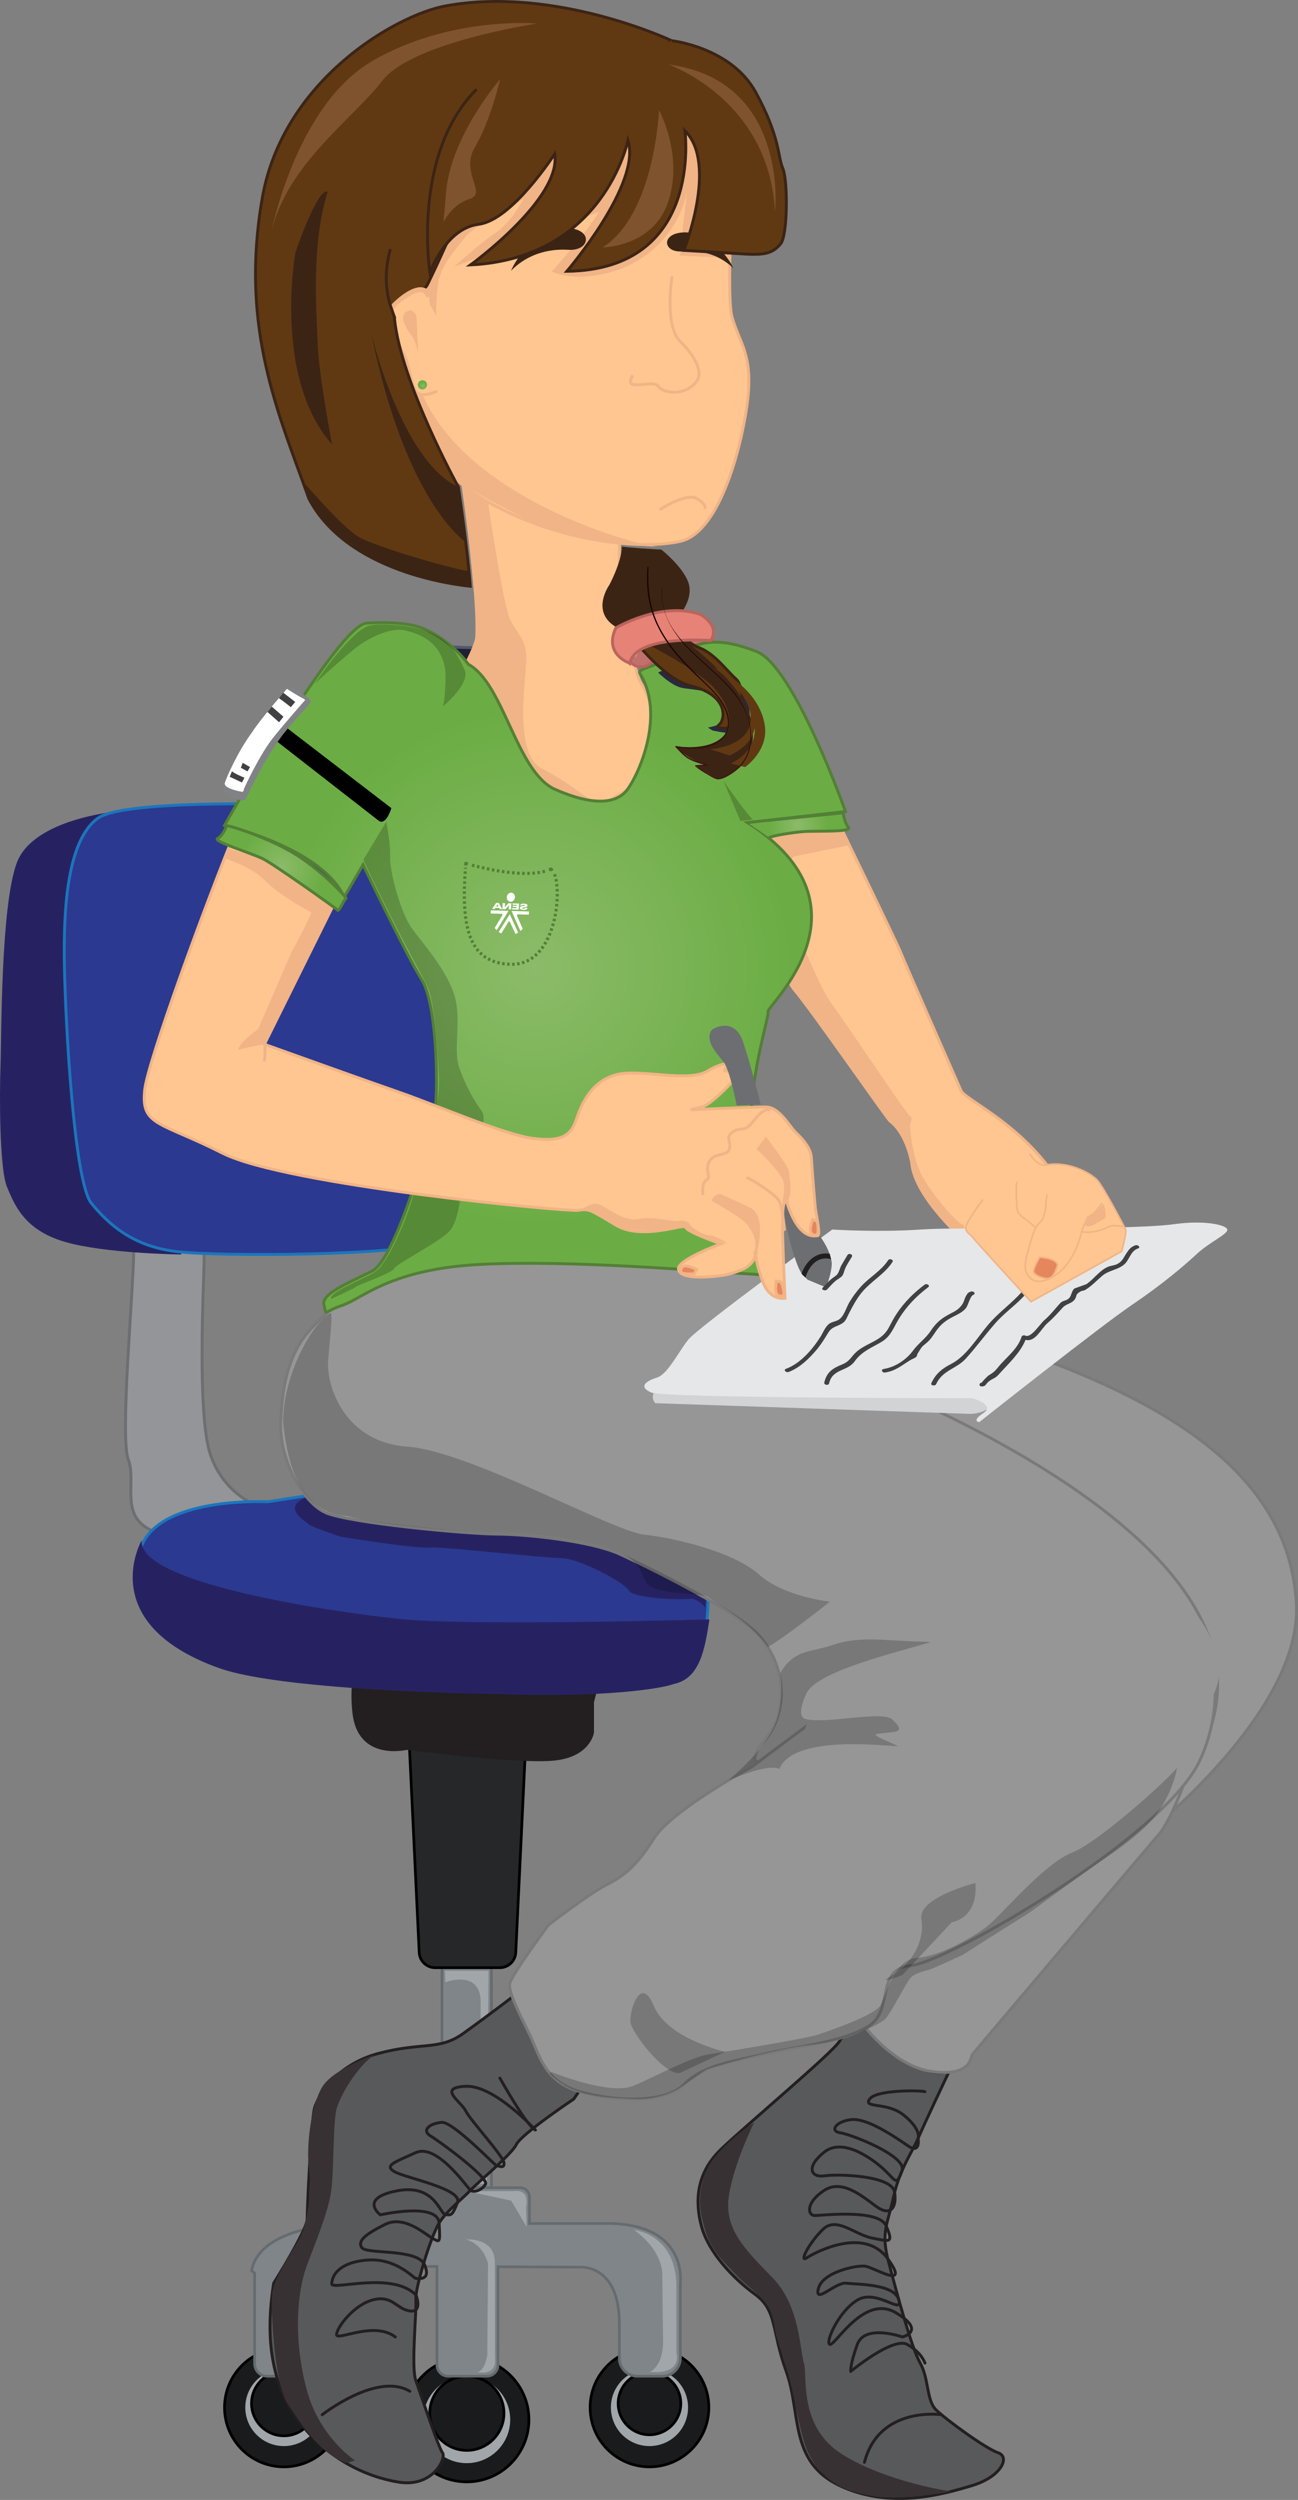 <?xml version="1.0" encoding="utf-8"?>
<!-- Generator: Adobe Illustrator 17.0.0, SVG Export Plug-In . SVG Version: 6.00 Build 0)  -->
<!DOCTYPE svg PUBLIC "-//W3C//DTD SVG 1.1//EN" "http://www.w3.org/Graphics/SVG/1.1/DTD/svg11.dtd">
<svg version="1.1" id="Capa_1" xmlns:x="http://ns.adobe.com/Extensibility/1.0/" xmlns:i="http://ns.adobe.com/AdobeIllustrator/10.0/" xmlns:graph="http://ns.adobe.com/Graphs/1.0/"
	 xmlns="http://www.w3.org/2000/svg" xmlns:xlink="http://www.w3.org/1999/xlink" x="0px" y="0px" width="539.678px"
	 height="1038.957px" viewBox="0 0 539.678 1038.957" enable-background="new 0 0 539.678 1038.957" xml:space="preserve">
<rect x="0" y="0" width="539.678" height="1038.957" fill="#808080" stroke="none"/>
<g>
	<path fill="#1E2133" d="M214.849,284.557c0,9.083-11.039,16.44-24.66,16.44c-13.615,0-28.75-17.888-28.75-26.964
		c0-9.082,20.161-4.908,33.781-4.908C208.84,269.125,214.849,275.482,214.849,284.557"/>
	<path fill="none" stroke="#52586D" stroke-width="1.208" stroke-miterlimit="10" d="M214.849,284.557
		c0,9.083-11.039,16.44-24.66,16.44c-13.615,0-28.75-17.888-28.75-26.964c0-9.082,20.161-4.908,33.781-4.908
		C208.84,269.125,214.849,275.482,214.849,284.557z"/>
	<path fill="#C1716B" d="M296.703,267.267c-0.285,2.925-3.003,5.049-6.075,4.754c-3.073-0.296-5.334-2.902-5.051-5.83
		c0.282-2.914,2.997-5.045,6.068-4.746C294.722,261.736,296.983,264.347,296.703,267.267"/>
	<path fill="none" stroke="#BA645D" stroke-width="1.208" stroke-miterlimit="10" d="M296.703,267.267
		c-0.285,2.925-3.003,5.049-6.075,4.754c-3.073-0.296-5.334-2.902-5.051-5.83c0.282-2.914,2.997-5.045,6.068-4.746
		C294.722,261.736,296.983,264.347,296.703,267.267z"/>
	<path fill="#FFC691" d="M334.619,313.082c0,0,38.249,78.487,39.958,82.94c1.721,4.455,22.966,52.542,25.02,57.286
		c2.057,4.754,39.737,19.851,49.604,58.955c-1.026,5.503-20.126,10.229-21.5,8.857c-1.37-1.365-25.285-4.175-25.285-4.175
		s-22.353-19.033-23.383-33.99c-2.461-11.774-7.539-15.984-8.914-17.015c-1.369-1.031-32.212-45.581-39.756-54.493
		c-7.537-8.914-17.629-53.466-18.928-54.838c-1.292-1.372-9.517-32.902-9.857-33.934c-0.345-1.027,4.43-9.594,4.43-9.594h28.611
		V313.082z"/>
	<path fill="none" stroke="#F1B486" stroke-width="1.208" stroke-miterlimit="10" d="M334.619,313.082
		c0,0,38.249,78.487,39.958,82.94c1.721,4.455,22.966,52.542,25.02,57.286c2.057,4.754,39.737,19.851,49.604,58.955
		c-1.026,5.503-20.126,10.229-21.5,8.857c-1.37-1.365-25.285-4.175-25.285-4.175s-22.353-19.033-23.383-33.99
		c-2.461-11.774-7.539-15.984-8.914-17.015c-1.369-1.031-32.212-45.581-39.756-54.493c-7.537-8.914-17.629-53.466-18.928-54.838
		c-1.292-1.372-9.517-32.902-9.857-33.934c-0.345-1.027,4.43-9.594,4.43-9.594h28.611V313.082z"/>
	<path fill="#6D6E71" d="M335.819,531.862c0,0,6.253,5.294,8.82,0.962c2.567-4.323,1.455-11.058-2.237-16.833
		c-3.697-5.773-7.542-13.152-8.025-13.633c-0.477-0.48-3.371-11.222-3.371-11.222l-5.932-8.177c0,0-2.215,9.291-1.833,9.777
		c0.445,0.57,6.074,33.183,10.829,37.45L335.819,531.862z"/>
	<path fill="#FFC691" d="M191.024,191.802c0,0,11.559,73.61,5.54,80.887c-6.013,7.279,3.346,67.711,19.38,70.939
		c16.035,3.237,54.925-17.918,57.211-27.769c2.287-9.848-3.223-27.214-6.538-31.826c-3.323-4.611-8.724-38.717-9.004-44.844
		c-0.288-6.126,0.387-27.528-0.37-29.8C256.487,207.113,197.704,169.182,191.024,191.802"/>
	<path fill="none" stroke="#F1B486" stroke-width="1.208" stroke-miterlimit="10" d="M191.024,191.802c0,0,11.559,73.61,5.54,80.887
		c-6.013,7.279,3.346,67.711,19.38,70.939c16.035,3.237,54.925-17.918,57.211-27.769c2.287-9.848-3.223-27.214-6.538-31.826
		c-3.323-4.611-8.724-38.717-9.004-44.844c-0.288-6.126,0.387-27.528-0.37-29.8C256.487,207.113,197.704,169.182,191.024,191.802z"
		/>
	<path fill="#F1B486" d="M202.889,208.588c0,0,6.196,42.728,9.313,49.137c3.114,6.405,6.633,7.462,6.624,15.931
		c-0.012,8.473-5.633,39.744,6.701,45.863c12.327,6.118,32.021,22.289,32.021,22.289s-49.553-0.896-54.445-6.934
		c-4.889-6.032-15.462-50.576-15.462-50.576s11.397-15.219,10.645-24.909c-0.745-9.693-5.102-52.759-5.102-52.759l-0.21-10.746
		L202.889,208.588z"/>
	<path fill="#F1B486" d="M350.799,345.042l2.362,6.201c0,0-19.741,4.014-23.047,4.721c-3.299,0.712,0,26.607,0,27.342
		c0,0.729,10.803,27.605,15.663,33.865c4.861,6.264,31.015,45.893,32.563,46.599c1.551,0.713-0.135,3.537,0,4.485
		c0.133,0.945,0.84,11.559,4.382,19.111c3.538,7.548,15.02,20.943,17.376,21.496c2.363,0.554-1.656,5.591-1.656,5.591
		s-16.685-19.533-17.983-24.917c-1.301-5.392-2.59-11.851-3.849-14.481c-1.249-2.63-6.49-9.114-6.49-9.114
		s-18.925-26.207-20.046-27.772c-1.12-1.565-16.745-24.549-19.71-26.721c-2.964-2.176-8.93-19.618-11.899-25.522
		c-2.973-5.9-4.821-27.623-7.028-29.315c-2.2-1.693-4.423-7.01-4.423-7.01l16.184-2.439l22.355-1.776L350.799,345.042z"/>
	<rect x="183.773" y="815.661" fill="#808589" width="20.559" height="93.547"/>
	
		<rect x="183.773" y="815.661" fill="none" stroke="#656C70" stroke-width="1.133" stroke-miterlimit="10" width="20.559" height="93.547"/>
	<path fill="#252728" d="M180.938,817.765h26.861c3.549,0,6.472-2.787,6.641-6.333l4.762-99.931h-49.663l4.754,99.931
		C174.463,814.978,177.388,817.765,180.938,817.765"/>
	<path fill="none" stroke="#000000" stroke-width="1.133" stroke-miterlimit="10" d="M180.938,817.765h26.861
		c3.549,0,6.472-2.787,6.641-6.333l4.762-99.931h-49.663l4.754,99.931C174.463,814.978,177.388,817.765,180.938,817.765z"/>
	<path fill="#1A1B1C" d="M168.204,1005.598c0,14.279,11.572,25.851,25.848,25.851s25.855-11.571,25.855-25.851
		c0-14.276-11.579-25.848-25.855-25.848C179.776,979.75,168.204,991.321,168.204,1005.598"/>
	<path fill="none" stroke="#000000" stroke-width="1.133" stroke-miterlimit="10" d="M168.204,1005.598
		c0,14.279,11.572,25.851,25.848,25.851s25.855-11.571,25.855-25.851c0-14.276-11.579-25.848-25.855-25.848
		C179.776,979.75,168.204,991.321,168.204,1005.598z"/>
	<path fill="#1A1B1C" d="M93.354,1000.534c0,13.631,11.046,24.677,24.672,24.677s24.673-11.046,24.673-24.677
		c0-13.62-11.047-24.662-24.673-24.662C104.4,975.872,93.354,986.914,93.354,1000.534"/>
	<path fill="none" stroke="#000000" stroke-width="1.133" stroke-miterlimit="10" d="M93.354,1000.534
		c0,13.631,11.046,24.677,24.672,24.677s24.673-11.046,24.673-24.677c0-13.62-11.047-24.662-24.673-24.662
		C104.4,975.872,93.354,986.914,93.354,1000.534z"/>
	<path fill="#1A1B1C" d="M245.367,1000.534c0,13.631,11.044,24.677,24.669,24.677c13.626,0,24.674-11.046,24.674-24.677
		c0-13.62-11.048-24.662-24.674-24.662C256.412,975.872,245.367,986.914,245.367,1000.534"/>
	<path fill="none" stroke="#000000" stroke-width="1.133" stroke-miterlimit="10" d="M245.367,1000.534
		c0,13.631,11.044,24.677,24.669,24.677c13.626,0,24.674-11.046,24.674-24.677c0-13.62-11.048-24.662-24.674-24.662
		C256.412,975.872,245.367,986.914,245.367,1000.534z"/>
	<path fill="#A0A6AA" d="M175.98,1005.598c0,9.985,8.09,18.078,18.072,18.078c9.983,0,18.079-8.093,18.079-18.078
		c0-9.981-8.096-18.073-18.079-18.073C184.07,987.524,175.98,995.616,175.98,1005.598"/>
	<path fill="#A0A6AA" d="M101.983,1000.534c0,8.869,7.181,16.047,16.043,16.047c8.86,0,16.044-7.178,16.044-16.047
		c0-8.859-7.184-16.041-16.044-16.041C109.164,984.493,101.983,991.675,101.983,1000.534"/>
	<path fill="#A0A6AA" d="M253.994,1000.534c0,8.869,7.184,16.047,16.043,16.047c8.862,0,16.044-7.178,16.044-16.047
		c0-8.859-7.183-16.041-16.044-16.041C261.178,984.493,253.994,991.675,253.994,1000.534"/>
	<path fill="#1A1B1C" d="M178.69,1002.942c0,8.522,6.901,15.421,15.415,15.421c8.52,0,15.424-6.898,15.424-15.421
		c0-8.518-6.904-15.418-15.424-15.418C185.591,987.524,178.69,994.424,178.69,1002.942"/>
	<path fill="none" stroke="#000000" stroke-width="1.133" stroke-miterlimit="10" d="M178.69,1002.942
		c0,8.522,6.901,15.421,15.415,15.421c8.52,0,15.424-6.898,15.424-15.421c0-8.518-6.904-15.418-15.424-15.418
		C185.591,987.524,178.69,994.424,178.69,1002.942z"/>
	<path fill="#1A1B1C" d="M104.584,998.868c0,7.421,6.019,13.44,13.442,13.44c7.423,0,13.437-6.019,13.437-13.44
		c0-7.426-6.014-13.441-13.437-13.441C110.603,985.427,104.584,991.442,104.584,998.868"/>
	<path fill="none" stroke="#000000" stroke-width="1.133" stroke-miterlimit="10" d="M104.584,998.868
		c0,7.421,6.019,13.44,13.442,13.44c7.423,0,13.437-6.019,13.437-13.44c0-7.426-6.014-13.441-13.437-13.441
		C110.603,985.427,104.584,991.442,104.584,998.868z"/>
	<path fill="#1A1B1C" d="M257.024,998.868c0,7.184,5.825,13.007,13.012,13.007c7.186,0,13.016-5.823,13.016-13.007
		c0-7.186-5.83-13.018-13.016-13.018C262.849,985.851,257.024,991.682,257.024,998.868"/>
	<path fill="none" stroke="#000000" stroke-width="1.133" stroke-miterlimit="10" d="M257.024,998.868
		c0,7.184,5.825,13.007,13.012,13.007c7.186,0,13.016-5.823,13.016-13.007c0-7.186-5.83-13.018-13.016-13.018
		C262.849,985.851,257.024,991.682,257.024,998.868z"/>
	<path fill="#A0A6AA" d="M185.145,823.846c0,0,15.655-6.057,14.68,9.757v68.539c0,0,2.634,3.763-12.363,5.415h14.97l0.691-88.505
		h-18.14L185.145,823.846z"/>
	<path fill="#808589" d="M104.584,943.687c3.798-19.825,41.964-19.614,41.964-19.614h22.04V913.08c0-2.146,1.737-3.876,3.876-3.876
		h43.81c2.142,0,3.876,1.73,3.876,3.876v10.993h32.264c33.955,0,30.448,24.888,30.448,24.888v31.102c0,4.121-3.34,7.462-7.459,7.462
		h-10.44c-4.121,0-7.458-3.341-7.458-7.462v-2.823v-11.624c0-24.879-16.48-23.405-16.48-23.405l-33.979-0.154v40.815
		c0,2.573-2.082,4.654-4.648,4.654h-16.052c-2.573,0-4.656-2.081-4.656-4.654v-40.926l-34.718-0.156
		c-12.973,0-15.378,11.677-15.739,17.94v22.616c0,2.86-2.317,5.181-5.18,5.181h-14.999c-2.857,0-5.175-2.32-5.175-5.181v-37.484
		c0-0.067,0.012-0.128,0.016-0.193L104.584,943.687z"/>
	<path fill="none" stroke="#656C70" stroke-width="1.133" stroke-miterlimit="10" d="M104.584,943.687
		c3.798-19.825,41.964-19.614,41.964-19.614h22.04V913.08c0-2.146,1.737-3.876,3.876-3.876h43.81c2.142,0,3.876,1.73,3.876,3.876
		v10.993h32.264c33.955,0,30.448,24.888,30.448,24.888v31.102c0,4.121-3.34,7.462-7.459,7.462h-10.44
		c-4.121,0-7.458-3.341-7.458-7.462v-2.823v-11.624c0-24.879-16.48-23.405-16.48-23.405l-33.979-0.154v40.815
		c0,2.573-2.082,4.654-4.648,4.654h-16.052c-2.573,0-4.656-2.081-4.656-4.654v-40.926l-34.718-0.156
		c-12.973,0-15.378,11.677-15.739,17.94v22.616c0,2.86-2.317,5.181-5.18,5.181h-14.999c-2.857,0-5.175-2.32-5.175-5.181v-37.484
		c0-0.067,0.012-0.128,0.016-0.193L104.584,943.687z"/>
	<path fill="#A0A6AA" d="M193.776,930.714c0,0,12.457-1.1,11.982,10.284l0.012,38.908c0,0,1.566,7.464-7.446,5.944
		c0,0,2.845,0.223,4.27-6.892l0.321-38.121C202.914,940.838,201.406,932.935,193.776,930.714"/>
	<path fill="#A0A6AA" d="M194.051,910.632h19.456c0,0,6.799-1.583,5.218,6.641l0.241,8.225l-6.41-10.911L194.051,910.632z"/>
	<path fill="#A0A6AA" d="M263.647,926.761c0,0,18.347,1.741,17.554,24.997l0.026,26.093c0,0,2.979,9.016-11.1,7.905
		c0,0,6.175-2.053,5.539-14.867l-0.319-25.938C275.347,944.951,275.825,935.617,263.647,926.761"/>
	<path fill="#231F20" d="M246.958,707.435v12.606c0,0-1.352,10.359-17.112,11.705c-15.757,1.35-60.787-4.501-60.787-4.501
		s-20.262,4.956-22.514-15.31c-2.249-20.264,5.405-26.564,5.405-26.564s57.183-2.253,59.439-1.801
		c2.245,0.449,40.517,4.955,40.517,4.955L246.958,707.435z"/>
	<path fill="#939598" d="M107.374,625.935c0,0-13.959-4.502-19.812-21.162c-5.851-16.658-2.703-73.839-2.703-80.594
		c0-6.754,0.109-18.618-0.846-18.761c-0.952-0.152-28.422-2.859-28.422,13.811c0,16.657-5.847,77.893-2.249,87.343
		c3.602,9.458-4.053,23.865,10.356,29.719C78.107,642.146,107.374,625.935,107.374,625.935"/>
	<path fill="none" stroke="#6D6E71" stroke-width="1.208" stroke-miterlimit="10" d="M107.374,625.935
		c0,0-13.959-4.502-19.812-21.162c-5.851-16.658-2.703-73.839-2.703-80.594c0-6.754,0.109-18.618-0.846-18.761
		c-0.952-0.152-28.422-2.859-28.422,13.811c0,16.657-5.847,77.893-2.249,87.343c3.602,9.458-4.053,23.865,10.356,29.719
		C78.107,642.146,107.374,625.935,107.374,625.935z"/>
	<path fill="#2B3990" d="M111.427,624.132c0,0-41.873-2.248-51.779,16.66c-9.904,18.913-0.899,51.783,60.785,57.189
		c61.685,5.397,157.142,9.898,166.596-3.159c9.458-13.056,7.657-40.523,6.303-42.319c-1.35-1.807-52.677-34.672-54.48-35.572
		c-1.801-0.901-65.287,1.803-68.439,0C167.261,615.132,111.427,624.132,111.427,624.132"/>
	<path fill="none" stroke="#1C75BC" stroke-width="1.208" stroke-miterlimit="10" d="M111.427,624.132
		c0,0-41.873-2.248-51.779,16.66c-9.904,18.913-0.899,51.783,60.785,57.189c61.685,5.397,157.142,9.898,166.596-3.159
		c9.458-13.056,7.657-40.523,6.303-42.319c-1.35-1.807-52.677-34.672-54.48-35.572c-1.801-0.901-65.287,1.803-68.439,0
		C167.261,615.132,111.427,624.132,111.427,624.132z"/>
	<path fill="#262262" d="M48.478,337.263c0,0-34.757,3.045-41.512,21.359c-6.752,18.315-6.301,72.66-6.752,84.441
		c-0.452,11.775-0.452,42.804,2.701,50.25c3.15,7.448,7.081,17.746,23.802,22.73c16.722,4.981,48.686,5.32,48.686,5.32
		s-12.601-50.656-14.405-52.515c-1.801-1.858-17.109-88.65-17.109-88.65l11.702-29.483L48.478,337.263z"/>
	<path fill="#2B3990" d="M142.043,334.869c0,0-88.701-3.851-101.304,5.152c-12.607,8.998-14.415,36.916-13.961,61.235
		c0.448,24.313,4.053,90.133,11.257,98.873c7.204,8.739,17.107,17.741,35.119,19.993c18.016,2.251,94.555,1.742,108.964-4.079
		c14.412-5.823,27.016-111.244,17.112-127.424C189.322,372.439,180.768,335.691,142.043,334.869"/>
	<path fill="none" stroke="#1C75BC" stroke-width="1.208" stroke-miterlimit="10" d="M142.043,334.869
		c0,0-88.701-3.851-101.304,5.152c-12.607,8.998-14.415,36.916-13.961,61.235c0.448,24.313,4.053,90.133,11.257,98.873
		c7.204,8.739,17.107,17.741,35.119,19.993c18.016,2.251,94.555,1.742,108.964-4.079c14.412-5.823,27.016-111.244,17.112-127.424
		C189.322,372.439,180.768,335.691,142.043,334.869z"/>
	<path fill="#262262" d="M293.215,668.194c0,0-1.346-2.606-5.387-3.783c-10.132,0.808-25.161-0.904-26.253-3.237
		c-1.582-3.399-21.016-13.642-28.262-13.642c-7.249,0-48.555-4.818-54.671-4.363c-6.119,0.454-36.68-4.38-37.358-4.635
		c-0.681-0.247-12.686-4.328-12.915-5.005c-0.231-0.677-11.707-6.583-1.555-11.022c0.828-0.361,67.925,11.022,74.496,11.699
		c6.57,0.678,38.508,6.892,41.226,5.94c2.721-0.958,25.36,1.08,28.878,3.346c3.515,2.27,22.075,20.016,22.075,20.016
		L293.215,668.194z"/>
	<path fill="#969696" d="M129.449,552.109c3.904-4.2,9.901-9.956,15.421-15.108c7.153-6.678,16.533-10.113,16.533-10.113
		l63.485-9.942l82.135,4.419c0,0,5.211,5.523,99.416,34.398c94.205,28.879,129.703,65.332,132.545,110.3
		c2.844,44.974-62.485,96.099-62.485,96.099s-21.088,10.824-32.923,21.712c-11.831,10.889-48.027-14.138-50.393-15.558
		c-2.366-1.422-75.27-36.452-79.058-36.369c-1.049,0.027,0.385-4.834,1.754-6.22c12.376-12.529,11.682-32.45-0.167-45.897
		c-10.337-11.742-56.102-33.115-58.392-34.119c-11.834-5.205-37.399-8.047-50.653-8.146c-13.253-0.093-61.591-4.638-71.234-8.897
		c-9.646-4.259-19.357-22.204-18.745-37.626C117.349,574.292,120.485,561.742,129.449,552.109"/>
	<path fill="none" stroke="#7A7A7A" stroke-width="1.208" stroke-miterlimit="10" d="M129.449,552.109
		c3.904-4.2,9.901-9.956,15.421-15.108c7.153-6.678,16.533-10.113,16.533-10.113l63.485-9.942l82.135,4.419
		c0,0,5.211,5.523,99.416,34.398c94.205,28.879,129.703,65.332,132.545,110.3c2.844,44.974-62.485,96.099-62.485,96.099
		s-21.088,10.824-32.923,21.712c-11.831,10.889-48.027-14.138-50.393-15.558c-2.366-1.422-75.27-36.452-79.058-36.369
		c-1.049,0.027,0.385-4.834,1.754-6.22c12.376-12.529,11.682-32.45-0.167-45.897c-10.337-11.742-56.102-33.115-58.392-34.119
		c-11.834-5.205-37.399-8.047-50.653-8.146c-13.253-0.093-61.591-4.638-71.234-8.897c-9.646-4.259-19.357-22.204-18.745-37.626
		C117.349,574.292,120.485,561.742,129.449,552.109z"/>
	
		<radialGradient id="SVGID_1_" cx="244.806" cy="631.881" r="136.384" gradientTransform="matrix(-1 0 0 -1 467.251 1033.957)" gradientUnits="userSpaceOnUse">
		<stop  offset="0" style="stop-color:#8CBB69"/>
		<stop  offset="0.784" style="stop-color:#6BAD44"/>
	</radialGradient>
	<path fill="url(#SVGID_1_)" d="M194.725,276.085c0,0-6.718-9.816-18.73-14.884c-6.872-2.903-19.172-2.554-23.592-2.232
		c-12.157,0.902-59.037,84.024-59.037,84.024s40.648,9.437,49.723,29.889l7.864-13.511c0,0,18.107,37.81,24.369,47.75
		c6.257,9.941,6.728,42.607,5.785,52.072c-0.95,9.468-16.099,63.909-26.512,69.114c-10.415,5.21-21.305,9.469-19.881,14.201
		c1.419,4.737-0.945,2.84,7.572,0c8.521-2.839,19.884-15.147,57.758-17.04c37.872-1.894,92.305,2.839,108.404,3.783
		c16.092,0.946,18.458,1.898,18.458,1.898s-15.147-44.032-14.674-65.804c0.474-21.776,7.573-42.606,7.101-44.972
		c-0.468-2.37,46.151-43.632-8.527-78.495l40.718-4.612c0,0-21.299-60.331-36.923-66.48c-15.622-6.153-23.928-4.4-32.665,0.943
		c-8.786,5.379-16.801,5.902-15.935,8.035c10.652,17.046-0.129,41.629-5.161,48.384c-4.328,5.81-13.933,7.016-30.029-0.08
		C214.715,320.966,209.584,284.114,194.725,276.085"/>
	<path fill="none" stroke="#537F36" stroke-width="1.208" stroke-miterlimit="10" d="M194.725,276.085c0,0-6.718-9.816-18.73-14.884
		c-6.872-2.903-19.172-2.554-23.592-2.232c-12.157,0.902-59.037,84.024-59.037,84.024s40.648,9.437,49.723,29.889l7.864-13.511
		c0,0,18.107,37.81,24.369,47.75c6.257,9.941,6.728,42.607,5.785,52.072c-0.95,9.468-16.099,63.909-26.512,69.114
		c-10.415,5.21-21.305,9.469-19.881,14.201c1.419,4.737-0.945,2.84,7.572,0c8.521-2.839,19.884-15.147,57.758-17.04
		c37.872-1.894,92.305,2.839,108.404,3.783c16.092,0.946,18.458,1.898,18.458,1.898s-15.147-44.032-14.674-65.804
		c0.474-21.776,7.573-42.606,7.101-44.972c-0.468-2.37,46.151-43.632-8.527-78.495l40.718-4.612c0,0-21.299-60.331-36.923-66.48
		c-15.622-6.153-23.928-4.4-32.665,0.943c-8.786,5.379-16.801,5.902-15.935,8.035c10.652,17.046-0.129,41.629-5.161,48.384
		c-4.328,5.81-13.933,7.016-30.029-0.08C214.715,320.966,209.584,284.114,194.725,276.085z"/>
	<path fill="none" stroke="#7A7A7A" stroke-width="1.208" stroke-miterlimit="10" d="M319.816,557.73
		c0,0,210.781,68.524,184.114,158.44"/>
	<path opacity="0.2" enable-background="new    " d="M160.607,341.502c0,0,1.866,9.115,1.598,14.698
		c-0.268,5.588,4.271,23.064,9.079,29.666c4.8,6.612,13.608,16.218,17.346,26.893c3.731,10.675-0.54,23.22,2.397,31.227
		c2.936,7.999,5.871,13.068,9.34,17.873c3.469,4.806-6.669,23.251-7.737,27.906c-1.066,4.656-1.493,17.313-5.768,21.914
		c-4.279,4.596-22.783,13.963-23.054,15.558c-0.266,1.606-15.614,7.042-15.811,7.528c-0.197,0.479-10.341,5.095-10.341,5.095
		s-0.933-0.952,3.146-3.442c1.665-1.018,4.13-2.257,6.902-3.615c4.009-1.958,8.81-3.892,10.499-6.324
		c0.903-1.294,2.668-3.517,4.446-6.905c3.862-7.359,8.599-18.719,10.349-27.414c2.551-12.69,10.264-29.092,9.471-45.283
		c-0.799-16.197-2.122-28.766-3.882-34.571c-0.777-2.575-3.979-8.284-7.634-15.166c-3.783-7.126-8.056-15.506-11.31-22.054
		c-6.407-12.863-8.564-17.786-8.564-17.786L160.607,341.502z"/>
	<path fill="#D1D3D4" d="M272.446,583.156l130.923,4.454c0,0,9.255,0,9.255-6.168c0-6.166-17.142-10.623-21.935-10.623
		c-4.799,0-46.613,1.369-49.7,0c-3.082-1.371-41.126,1.369-43.182,0c-2.058-1.371-12.354-0.447-14.577-0.398
		C281.016,570.473,267.649,577.671,272.446,583.156"/>
	<path fill="#E6E7E8" d="M346.034,510.987c0,0-55.767,40.637-59.878,45.776c-4.116,5.144-8.569,14.399-13.025,15.767
		c-4.456,1.371-7.882,3.769-2.402,6.166c5.489,2.405,133.671,2.405,133.671,2.405s9.595,2.741,4.451,6.167
		c-5.142,3.431-1.714,3.773-1.714,3.773s50.727-40.104,63.408-48.671c12.681-8.563,21.932-16.45,27.076-21.25
		c5.144-4.798,13.025-8.274,12.679-10.133c-0.342-1.86-9.253-3.997-21.933-2.243c-12.68,1.757-42.497,1.361-45.581,2.243
		c-3.088,0.88-42.16-1.227-59.983,0C364.982,512.214,346.034,510.987,346.034,510.987"/>
	<path fill="#58595B" d="M238.53,872.369c0,0-21.789,14.573-23.825,18.835c-2.033,4.266-16.243,15.912-19.084,19.039
		c-2.835,3.127-9.732,8.311-13.066,13.639c-3.339,5.329-10.049,27.114-9.66,31.873c0.383,4.754-2.022,27.923-0.019,33.541
		c2.009,5.627,9.394,27.78,11.102,30.06c1.705,2.271-3.977,14.489-18.188,12.214c-14.21-2.273-30.118-10.225-41.485-25.282
		c-11.363-15.065-14.207-34.384-10.509-57.402c0,0,13.92-22.163,13.92-26.711c0-4.547,1.704-41.766,3.126-46.314
		c1.421-4.545,8.523-17.616,26.423-22.445c17.906-4.826,25.29-1.14,35.234-8.242c9.945-7.103,22.547-16.732,22.547-16.732
		s6.991,23.438,13.489,28.386c6.498,4.962,12.214,12.319,12.214,12.319L238.53,872.369z"/>
	<path fill="none" stroke="#231F20" stroke-width="1.208" stroke-miterlimit="10" d="M238.53,872.369
		c0,0-21.789,14.573-23.825,18.835c-2.033,4.266-16.243,15.912-19.084,19.039c-2.835,3.127-9.732,8.311-13.066,13.639
		c-3.339,5.329-10.049,27.114-9.66,31.873c0.383,4.754-2.022,27.923-0.019,33.541c2.009,5.627,9.394,27.78,11.102,30.06
		c1.705,2.271-3.977,14.489-18.188,12.214c-14.21-2.273-30.118-10.225-41.485-25.282c-11.363-15.065-14.207-34.384-10.509-57.402
		c0,0,13.92-22.163,13.92-26.711c0-4.547,1.704-41.766,3.126-46.314c1.421-4.545,8.523-17.616,26.423-22.445
		c17.906-4.826,25.29-1.14,35.234-8.242c9.945-7.103,22.547-16.732,22.547-16.732s6.991,23.438,13.489,28.386
		c6.498,4.962,12.214,12.319,12.214,12.319L238.53,872.369z"/>
	
		<path fill="none" stroke="#231F20" stroke-width="1.208" stroke-linecap="round" stroke-linejoin="round" stroke-miterlimit="10" d="
		M207.843,863.64c0,0,11.082,19.897,14.777,21.593c0,0-17.052-18.747-28.989-18.181c-11.93,0.57-1.982,6.255,0,10.229
		c1.989,3.983,15.634,18.753,15.917,21.599c0.285,2.837-2.636,0.93-2.97,1.239c-0.335,0.311-18.164-18.41-22.884-18.069
		c-4.726,0.346-8.811,3.183-4.552,5.745c4.267,2.556,24.153,17.331,22.732,19.89s-4.828,3.696-6.255,2.559
		c-1.416-1.137-13.919-19.604-22.73-15.63c-8.804,3.982-13.372,5.361-8.804,7.954c4.566,2.605,28.388,7.126,26.127,12.801
		c-2.26,5.67-2.616,5.212-4.994,5.016c-2.381-0.191-4.368-12.986-20.283-9.859c-15.913,3.129-6.818,9.957-6.818,9.957
		s23.866-5.403,24.436,3.4c0.57,8.809,0.251,7.987-2.856,6.264c-3.109-1.716-11.636-9.67-19.587-5.695
		c-7.958,3.979-11.657,6.819-9.666,9.662c1.993,2.843,23.146,0.283,26.063,7.106c2.92,6.816-2.761,5.679-3.616,5.679
		c-0.849,0-8.24-8.685-20.454-7.609c-12.221,1.071-14.492,7.043-14.492,9.885c0,2.837,25.179-5.441,35.04,4.669
		c0,0,2.904,7.329-2.573,6.582c-5.475-0.74-7.181-6.608-15.137-4.668c-7.956,1.938-15.059,11.224-15.342,14.394
		c-0.284,3.176,15.346-5.835,24.438,1.085"/>
	
		<path fill="none" stroke="#231F20" stroke-width="1.208" stroke-linecap="round" stroke-linejoin="round" stroke-miterlimit="10" d="
		M133.964,1003.549c0,0,22.884-17.926,36.446-9.733"/>
	<path fill="#383133" d="M147.703,1022.64c0,0-14.588-9.453-19.988-28.816c-5.398-19.369-4.83-39.826,0-52.606
		c4.83-12.788,9.377-23.591,10.23-32.683c0.849-9.092,0.564-23.303,1.709-30.688c1.13-7.386,11.968-23.106,17.611-24.433
		c0,0-18.471,5.967-23.301,13.922c-4.829,7.962-6.832,25.633-5.407,34.979c1.432,9.346-1.377,23.021-3.951,27.83
		c-2.574,4.817-10.775,16.428-11.422,22.966c-0.647,6.527,0.745,37.718,6.641,46.188c5.51,7.933,12.069,19.447,23.406,23.986
		C144.932,1023.962,146.487,1022.541,147.703,1022.64"/>
	<path fill="#58595B" d="M394.523,861.086c0,0-10.226,21.597-12.785,27.558c-2.561,5.97-7.675,12.786-10.231,24.437
		c-2.553,11.654-5.395,14.492-1.987,27.278c3.409,12.789,9.376,35.165,13.069,41.735c3.697,6.573,2.56,15.378,6.537,19.359
		c3.976,3.974,20.742,16.197,25.856,17.899c5.112,1.708,1.422,9.948-10.799,13.639c-12.216,3.693-34.095,9.949-55.123,0
		c-21.027-9.942-15.91-30.117-22.165-47.446c-6.249-17.339-3.688-25.296-13.067-32.112c-9.382-6.819-19.323-17.619-22.165-28.126
		c-2.839-10.519-2.185-22.167,8.141-32.112c10.33-9.947,46.698-40.348,49.256-44.893c2.557-4.548,9.663-9.942,9.663-9.942
		S374.919,863.923,394.523,861.086"/>
	<path fill="none" stroke="#231F20" stroke-width="1.208" stroke-miterlimit="10" d="M394.523,861.086
		c0,0-10.226,21.597-12.785,27.558c-2.561,5.97-7.675,12.786-10.231,24.437c-2.553,11.654-5.395,14.492-1.987,27.278
		c3.409,12.789,9.376,35.165,13.069,41.735c3.697,6.573,2.56,15.378,6.537,19.359c3.976,3.974,20.742,16.197,25.856,17.899
		c5.112,1.708,1.422,9.948-10.799,13.639c-12.216,3.693-34.095,9.949-55.123,0c-21.027-9.942-15.91-30.117-22.165-47.446
		c-6.249-17.339-3.688-25.296-13.067-32.112c-9.382-6.819-19.323-17.619-22.165-28.126c-2.839-10.519-2.185-22.167,8.141-32.112
		c10.33-9.947,46.698-40.348,49.256-44.893c2.557-4.548,9.663-9.942,9.663-9.942S374.919,863.923,394.523,861.086z"/>
	
		<path fill="none" stroke="#231F20" stroke-width="1.208" stroke-linecap="round" stroke-linejoin="round" stroke-miterlimit="10" d="
		M384.578,869.323c-0.85-0.568-20.171-1.016-23.017,3.046c-2.837,4.06,7.309,0.897,14.493,6.903
		c7.188,6.003,5.685,9.371,5.685,9.371s1.135,6.826-4.262,3.133c-5.399-3.695-17.12-11.775-23.761-10.862
		c-6.645,0.918-8.635,4.892-4.37,5.46c4.264,0.568,27.958,9.664,25.692,15.801c-2.267,6.136-2.393,4.435-6.937,0
		c-4.548-4.433-17.334-14.094-25.291-7.842c-7.953,6.252-5.685,10.793,0,9.939c5.68-0.848,28.201-0.193,29.162,6.865
		c0.957,7.06-2.169,9.517-6.999,6.299c-4.83-3.219-14.206-12.311-22.163-7.193c-7.953,5.113-7.101,10.517-3.979,10.517
		c3.125,0,26.639-2.878,29.655,4.38c3.02,7.262,1.599,6.442-5.786,5.006c-7.387-1.43-14.778-9.107-20.461-3.71
		c-5.682,5.404-10.226,14.175-6.82,11.916c3.412-2.255,23.891-13.212,33.684,0.363c9.793,13.584-5.876,3.354-9.689,3.067
		c-3.817-0.286-17.458,2.556-19.162,9.378c-1.706,6.819,7.107-2.843,11.648-2.275c4.544,0.568,19.894,0.215,21.802,6.87
		c1.905,6.651-9.017-4.502-16.971,0c-7.953,4.494-13.921,18.168-11.651,18.58c2.278,0.407,14.206-20.902,27.281-13.231
		c13.07,7.669,2.843,10.13,2.843,10.13s-15.63-5.551-18.76,3.102c-3.123,8.646-2.729,11.21-2.729,11.21s17.508-14.462,23.477-11.21
		c5.971,3.252,7.385,7.759,7.385,7.759"/>
	
		<path fill="none" stroke="#231F20" stroke-width="1.208" stroke-linecap="round" stroke-linejoin="round" stroke-miterlimit="10" d="
		M391.473,1003.549c0,0-25.967-3.799-32.059,19.782"/>
	<path fill="#383133" d="M395.491,1035.435c0,0-26.202-3.645-45.011-15.229c-18.805-11.581-14.565-32.752-16.235-38.112
		c-1.663-5.36-1.663-23.832-13.029-35.48c-11.367-11.65-20.175-20.178-18.188-33.817c1.99-13.633,10.514-30.672,10.514-30.672
		s-11.021,7.018-17.506,15.934c-2.684,3.68-3.992,7.932-4.671,12.319c-0.954,6.238,0.179,10.655,1.683,16.047
		c1.691,6.073,5.193,10.857,8.7,14.459c1.926,1.985,4.288,4.752,7.185,7.346c3.313,2.961,7.199,5.835,9.802,9.335
		c2.935,3.94,3.088,9.332,3.874,12.544c0.994,4.067,4.129,12.042,6.35,21.263c2.436,10.172,4.052,21.721,7.076,28.048
		c0.737,1.54,2.42,4.478,3.407,5.66c6.335,7.595,12.054,10.118,22.528,12.137C374.459,1039.616,395.491,1035.435,395.491,1035.435"
		/>
	<path fill="#969696" d="M480.962,763.358c0,0-76.209,89.773-76.778,90.624c-0.566,0.851-0.287,9.402-17.336,6.829
		c-17.044-2.567-34.446-24.734-33.132-30.982c1.313-6.252,37.969-36.937,39.386-39.496c1.43-2.556,18.473-19.886,19.041-21.313
		c0.361-0.898,63.872-64.719,84.021-66.666C507.716,701.235,489.853,754.83,480.962,763.358"/>
	<path fill="none" stroke="#7A7A7A" stroke-width="1.208" stroke-miterlimit="10" d="M480.962,763.358
		c0,0-76.209,89.773-76.778,90.624c-0.566,0.851-0.287,9.402-17.336,6.829c-17.044-2.567-34.446-24.734-33.132-30.982
		c1.313-6.252,37.969-36.937,39.386-39.496c1.43-2.556,18.473-19.886,19.041-21.313c0.361-0.898,63.872-64.719,84.021-66.666
		C507.716,701.235,489.853,754.83,480.962,763.358z"/>
	<path fill="#FFC691" d="M337.351,481.136c-0.162-3.361-2.758-6.978-6.332-10.299c-2.864-2.656-6.858-10.775-12.649-10.775
		c-5.786,0-31.264,1.159-31.264,1.159l4.633-1.159c4.632-1.162,15.635-13.321,16.789-15.636c1.158-2.32-5.787-4.636-14.102,0.578
		c-8.316,5.212-28.746-1.158-38.588,1.736c-9.846,2.897-13.898,11.578-16.212,18.527c-2.316,6.953-6.373,9.266-17.952,7.862
		c-11.581-1.401-40.57-13.938-55.005-18.945c-14.442-5.011-56.747-20.181-56.747-20.181l31.188-62.92c0,0-8.603-9.173-20.968-16.258
		c-4.799-2.748-21.655-10.882-22-10.057c-12.506,30.398-36.717,96.353-37.976,108.174c-1.606,15.051,6.089,13.016,32.39,26.32
		c26.297,13.317,142.877,24.38,147.689,23.739c4.813-0.646,4.49-0.646,15.718,6.094c11.225,6.729,28.863-0.964,29.181,0.963
		c0.324,1.917,14.597,6.885,14.597,6.885s-18.124,6.584-17.668,10.518c0.455,3.931,10.611,3.76,18.947,2.478
		c2.274-0.354,6.807-1.79,8.53-2.781c4.599-2.672,4.618-6.04,4.618-6.04s0.068,3.763,3.051,11.704
		c2.986,7.946,9.141,6.738,9.141,6.738s-1.287-30.789-0.964-30.306c0.11,0.165-0.474-10.76,1.604-10.107
		c5.131,16.678,11.781,14.33,12.827,14.44c1.607,0.152-0.527-8.641-0.844-11.686C338.66,498.863,337.507,484.501,337.351,481.136"/>
	<path fill="none" stroke="#F1B486" stroke-width="1.208" stroke-miterlimit="10" d="M337.351,481.136
		c-0.162-3.361-2.758-6.978-6.332-10.299c-2.864-2.656-6.858-10.775-12.649-10.775c-5.786,0-31.264,1.159-31.264,1.159l4.633-1.159
		c4.632-1.162,15.635-13.321,16.789-15.636c1.158-2.32-5.787-4.636-14.102,0.578c-8.316,5.212-28.746-1.158-38.588,1.736
		c-9.846,2.897-13.898,11.578-16.212,18.527c-2.316,6.953-6.373,9.266-17.952,7.862c-11.581-1.401-40.57-13.938-55.005-18.945
		c-14.442-5.011-56.747-20.181-56.747-20.181l31.188-62.92c0,0-8.603-9.173-20.968-16.258c-4.799-2.748-21.655-10.882-22-10.057
		c-12.506,30.398-36.717,96.353-37.976,108.174c-1.606,15.051,6.089,13.016,32.39,26.32c26.297,13.317,142.877,24.38,147.689,23.739
		c4.813-0.646,4.49-0.646,15.718,6.094c11.225,6.729,28.863-0.964,29.181,0.963c0.324,1.917,14.597,6.885,14.597,6.885
		s-18.124,6.584-17.668,10.518c0.455,3.931,10.611,3.76,18.947,2.478c2.274-0.354,6.807-1.79,8.53-2.781
		c4.599-2.672,4.618-6.04,4.618-6.04s0.068,3.763,3.051,11.704c2.986,7.946,9.141,6.738,9.141,6.738s-1.287-30.789-0.964-30.306
		c0.11,0.165-0.474-10.76,1.604-10.107c5.131,16.678,11.781,14.33,12.827,14.44c1.607,0.152-0.527-8.641-0.844-11.686
		C338.66,498.863,337.507,484.501,337.351,481.136z"/>
	<path fill="none" stroke="#F1B486" stroke-width="1.208" stroke-miterlimit="10" d="M110.36,433.116
		c-0.443,0.887,0.23,4.965-0.576,8.012"/>
	
		<path fill="none" stroke="#F1B486" stroke-width="1.208" stroke-linecap="round" stroke-linejoin="round" stroke-miterlimit="10" d="
		M292.269,496.148c-0.035-0.817-0.612-4.47,1.534-5.767c2.141-1.297-1.009-4.047,1.179-7.769c2.193-3.717,7.118-1.998,8.215-4.909
		c1.09-2.916-1.703-4.806,1.061-6.977c2.763-2.17,4.656-0.749,6.872-2.524c2.217-1.771,5.154-7.421,8.685-7.015"/>
	
		<path fill="none" stroke="#F1B486" stroke-width="1.208" stroke-linecap="round" stroke-linejoin="round" stroke-miterlimit="10" d="
		M310.804,489.536c0.482,0,12.19,6.728,13.471,10.259c1.283,3.525,1.847,11.192,1.847,11.192"/>
	<path fill="#F1B486" d="M296.048,499.149c0,0,12.992,7.219,14.756,9.948c1.487,2.299,3.408,4.397,3.252,9.072
		c-0.012,0.407-0.533,1.869-0.885,2.795c-0.227,0.587,1.84,0.368,1.989,0.296c0.154-0.072-0.425-1.071-0.068-2.482
		c0.581-2.279,1.04-5.864,0.842-9.044c-0.322-5.13-2.568-6.73-3.206-7.376c-0.424-0.428-7.744-3.623-12.544-5.853
		c-2.414-1.132-4.19,1.97-4.14,1.81"/>
	<path fill="#F1B486" d="M93.365,356.668c0,0,11.684,3.803,16.9,9.362c5.212,5.566,18.185,12.75,19.048,13.052
		c0.868,0.298-8.068,16.528-8.068,16.528l-13.941,32.094c0,0-7.976,5.565-8.26,8.6c0,0,7.531-1.826,10.073-2.266
		c2.542-0.446,29.045-57.002,29.045-57.002s-11.271-16.614-24.416-19.434c-13.15-2.824-18.686-5.048-18.686-5.048L93.365,356.668z"
		/>
	<path fill="#F1B486" d="M325.32,499.242c0.802-3.563,0.802-5.063,0.407-8.107c-0.4-3.052-10.755-13.796-11.236-13.472l3.969-5.291
		c0,0,9.341,12.347,9.503,14.113c0.155,1.711,1.461,8.809-0.086,11.92c-0.042,0.078,0.566,2.027-0.193,1.588
		C327.683,499.993,325.384,499.826,325.32,499.242"/>
	<path fill="#6D6E71" d="M342.402,515.991c-0.208-0.322-0.76-1.235-1.183-1.886c-2.999,2.84-8.248-1.369-8.446-1.303
		c-1.523,0.489-3.289,0.552-5.007,0.289c1.924,7.764,4.203,15.208,6.308,17.096l1.745,1.675l7.694,3.19c0,0,2.825-7.597,2.24-10.804
		C345.259,521.509,344.102,518.649,342.402,515.991"/>
	<path fill="#231F20" d="M335.061,530.471l-0.195,0.474l-0.791-0.757c0,0-0.861-0.704-0.783-0.936
		c1.267-3.644,4.991-9.193,11.599-8.202c0.188,0.027,0.35,1.156,0.35,1.156l0.336,1.186l-0.527-0.224
		C337.717,521.703,335.163,530.113,335.061,530.471"/>
	
		<radialGradient id="SVGID_2_" cx="350.165" cy="673.217" r="22.67" gradientTransform="matrix(-1 0 0 -1 467.251 1033.957)" gradientUnits="userSpaceOnUse">
		<stop  offset="0" style="stop-color:#8CBB69"/>
		<stop  offset="0.784" style="stop-color:#6BAD44"/>
	</radialGradient>
	<path fill="url(#SVGID_2_)" d="M94.214,343.164c0,0-1.374,4.085-3.715,5.271c-2.335,1.19,14.055,6.12,18.763,8.443
		c4.712,2.322,30.56,20.728,31.258,21.438c1.01-0.415,2.223-4.01,3.372-4.951c0.288-0.252-8.977-10.52-19.939-17.651
		C113.77,349.087,97.085,343.423,94.214,343.164"/>
	<path fill="none" stroke="#537F36" stroke-width="1.208" stroke-miterlimit="10" d="M94.214,343.164c0,0-1.374,4.085-3.715,5.271
		c-2.335,1.19,14.055,6.12,18.763,8.443c4.712,2.322,30.56,20.728,31.258,21.438c1.01-0.415,2.223-4.01,3.372-4.951
		c0.288-0.252-8.977-10.52-19.939-17.651C113.77,349.087,97.085,343.423,94.214,343.164z"/>
	<path fill="#969696" d="M228.046,800.041c0,0-15.79,21.179-16.168,24.604c-0.385,3.431,3.864,11.839,8.081,20.354
		c4.224,8.527,6.121,19.889,20.79,24.146c14.676,4.263,35.569,5.207,43.585-2.843c8.013-8.042,19.849-9.466,34.051-12.776
		c14.203-3.314,31.719-4.738,42.605-11.364c10.888-6.626,2.643-23.865,17.79-25.292c15.147-1.416,105.006-53.262,119.939-84.924
		c10.588-22.446,9.389-52.754-11.583-64.588c-20.969-11.837-81.172,36.795-86.379,35.975c-5.209-0.821-50.18,4.406-51.601,4.396
		c-1.42-0.006-36.451,26.502-36.451,26.502s-33.39,17.99-40.837,29.826c-7.447,11.832-12.585,15.617-19.961,19.404
		C244.54,787.253,228.046,800.041,228.046,800.041"/>
	<path fill="none" stroke="#7A7A7A" stroke-width="1.208" stroke-miterlimit="10" d="M228.046,800.041
		c0,0-15.79,21.179-16.168,24.604c-0.385,3.431,3.864,11.839,8.081,20.354c4.224,8.527,6.121,19.889,20.79,24.146
		c14.676,4.263,35.569,5.207,43.585-2.843c8.013-8.042,19.849-9.466,34.051-12.776c14.203-3.314,31.719-4.738,42.605-11.364
		c10.888-6.626,2.643-23.865,17.79-25.292c15.147-1.416,105.006-53.262,119.939-84.924c10.588-22.446,9.389-52.754-11.583-64.588
		c-20.969-11.837-81.172,36.795-86.379,35.975c-5.209-0.821-50.18,4.406-51.601,4.396c-1.42-0.006-36.451,26.502-36.451,26.502
		s-33.39,17.99-40.837,29.826c-7.447,11.832-12.585,15.617-19.961,19.404C244.54,787.253,228.046,800.041,228.046,800.041z"/>
	<path fill="#969696" d="M413.456,653.713l-72.449,43.72l-6.864,23.063l43.465,2.393c0,0,36.029-3.078,36.887-2.393
		c0.858,0.678,33.457,10.113,33.457,10.113l24.017,6.577l8.547-1.316c0,0,31.325-28.806,25.848-46.166
		c-2.778-13.112-13.461-28.103-27.923-33.415C451.071,646.233,413.456,653.713,413.456,653.713"/>
	<path opacity="0.2" enable-background="new    " d="M323.341,713.458c1.574-5.34,1.909-13.294,1.042-18.019
		c5.615-10.128,13.188-8.776,21.53-11.698c10.955-3.84,21.727-1.984,32.229-1.674c1.318,0.219,7.53,0.156,8.828,0.398
		c-14.763,4.412-46.207,11.834-51.456,20.867c0,0-5.237,10.064-0.423,11.143c9.172,2.053,31.922-3.72,35.967,0.165
		c6.171,5.934,1.029,4.908-6.168,5.934c-2.715,0.39,1.595,1.946,8.34,5.004c-0.081,0.887-42.766-5.803-49.185,9.554
		c-5.408-2.354-20.186,4.599-20.966,4.613C311.277,732.539,320.367,723.56,323.341,713.458"/>
	<path opacity="0.2" enable-background="new    " d="M137.236,545.695c1.413-0.509-0.016,8.919-0.806,19.827
		c-0.791,10.914,7.191,33.932,32.898,35.698c25.703,1.769,85.211,35.136,98.58,36.587c13.363,1.455,37.423,7.32,47.706,16.571
		c10.28,9.254,29.413,11.266,29.413,11.266s-17.895,14.368-25.806,18.854c-8.071-11.223-21.309-17.822-24.794-20.783
		c-1.806-1.531-18.643-1.128-23.851-4.336c-5.209-3.212-1.421-9.101-13.255-14.31c-11.834-5.204-37.399-8.047-50.653-8.14
		c-13.253-0.094-52.043-3.484-62.038-6.846c-15.91-1.101-24.335-13.394-26.901-39.044
		C117.709,570.595,130.472,549.485,137.236,545.695"/>
	<path opacity="0.2" enable-background="new    " d="M229.733,861.292c0,0,23.815,9.662,33.556,5.584
		c9.745-4.082,24.018-12.01,31.497-13.139c7.474-1.135,40.787-6.571,45.316-8.16c4.533-1.583,23.789-8.003,26.073-12.336
		c2.285-4.342,5.764-19.051,15.051-19.561c9.287-0.51,23.594-8.626,29.483-13.338c5.889-4.712,23.307-25.805,35.125-30.453
		c11.817-4.656,43.44-33.771,43.591-35.436c0.088-1.014-0.771,8.873-8.561,19.537c-5.087,6.964-15.875,14.6-21.8,18.577
		c-10.957,7.357-30.079,21.85-32.144,23.074c-5.239,3.105-26.67,16.809-26.67,16.809s-12.704,5.894-14.072,6.205
		c-1.371,0.31-5.592,1.379-7.43,3.165c-1.838,1.776-8.543,15.363-10.807,17.396c-2.262,2.031-16.067,9.244-30.79,10.637
		c-14.721,1.392-42.635,9.908-43.209,10.151c-0.57,0.244-9.441,6.65-11.501,7.882c-2.065,1.221-9.387,5.057-18.928,4.483
		c-9.535-0.57-21.311-0.583-29.797-6.319C225.221,860.304,229.733,861.292,229.733,861.292"/>
	<path opacity="0.2" enable-background="new    " d="M395.742,798.853c0,0,10.985-1.354,9.804-16.3c0,0-23.965,6.059-22.469,14.97
		c1.489,8.91-3.776,18.545-11.956,23.34c-8.178,4.795,4.038,0,4.038,0L395.742,798.853z"/>
	<path opacity="0.2" enable-background="new    " d="M301.556,852.661c-0.386,0.063-24.223-5.59-29.688-18.96
		c-5.463-13.367-10.324,2.023-9.715,6.786c0.606,4.758,15.426,23.484,21.078,20.805
		C288.887,858.615,301.556,852.661,301.556,852.661"/>
	
		<radialGradient id="SVGID_3_" cx="135.403" cy="690.987" r="15.323" gradientTransform="matrix(-1 0 0 -1 467.251 1033.957)" gradientUnits="userSpaceOnUse">
		<stop  offset="0" style="stop-color:#8CBB69"/>
		<stop  offset="0.784" style="stop-color:#6BAD44"/>
	</radialGradient>
	<path fill="url(#SVGID_3_)" d="M319.904,348.137c0.384-0.646,9.584-2.261,14.821-2.566c5.24-0.308,19.724,0.306,18.032-1.691
		c-1.698-2.003-2.16-6.077-2.16-6.077l-33.833,3.399l-5.961,0.681"/>
	<path fill="none" stroke="#537F36" stroke-width="1.208" stroke-miterlimit="10" d="M319.904,348.137
		c0.384-0.646,9.584-2.261,14.821-2.566c5.24-0.308,19.724,0.306,18.032-1.691c-1.698-2.003-2.16-6.077-2.16-6.077l-33.833,3.399
		l-5.961,0.681"/>
	<path opacity="0.2" enable-background="new    " d="M300.718,324.416c0,0,11.342,16.279,12.468,16.154
		c1.12-0.129-5.339,0.646-5.339,0.646L300.718,324.416z"/>
	<path fill="#E5865C" d="M283.019,528.416c0.172-1.111-0.023-1.45,1.266-2.171c1.293-0.71,5.383,1.319,5.383,1.319l-0.982,1.783
		C288.435,529.504,282.905,529.709,283.019,528.416"/>
	<path fill="none" stroke="#F1B486" stroke-width="1.208" stroke-miterlimit="10" d="M283.019,528.416
		c0.172-1.111-0.023-1.45,1.266-2.171c1.293-0.71,5.383,1.319,5.383,1.319l-0.982,1.783
		C288.435,529.504,282.905,529.709,283.019,528.416z"/>
	<path fill="#E5865C" d="M325.494,538.509c-1.114,0.158-1.382,0.437-2.443-0.594c-1.049-1.032-0.278-5.528-0.278-5.528l1.985,0.428
		C324.982,533,326.765,538.251,325.494,538.509"/>
	<path fill="none" stroke="#F1B486" stroke-width="1.208" stroke-miterlimit="10" d="M325.494,538.509
		c-1.114,0.158-1.382,0.437-2.443-0.594c-1.049-1.032-0.278-5.528-0.278-5.528l1.985,0.428
		C324.982,533,326.765,538.251,325.494,538.509z"/>
	<path fill="#E5865C" d="M339.434,513.292c-1.126-0.05-1.44,0.188-2.298-1.014c-0.85-1.207,0.714-5.494,0.714-5.494l1.875,0.777
		C339.911,507.792,340.731,513.263,339.434,513.292"/>
	<path fill="none" stroke="#F1B486" stroke-width="1.208" stroke-miterlimit="10" d="M339.434,513.292
		c-1.126-0.05-1.44,0.188-2.298-1.014c-0.85-1.207,0.714-5.494,0.714-5.494l1.875,0.777
		C339.911,507.792,340.731,513.263,339.434,513.292z"/>
	<path fill="#E5865C" d="M307.713,442.926c0.029,1.127,0.282,1.425-0.859,2.362c-1.14,0.925-5.528-0.326-5.528-0.326l0.645-1.929
		C302.186,442.831,307.588,441.636,307.713,442.926"/>
	<path fill="none" stroke="#F1B486" stroke-width="1.208" stroke-miterlimit="10" d="M307.713,442.926
		c0.029,1.127,0.282,1.425-0.859,2.362c-1.14,0.925-5.528-0.326-5.528-0.326l0.645-1.929
		C302.186,442.831,307.588,441.636,307.713,442.926z"/>
	<path fill="#6D6E71" d="M295.859,428.146c0.443-0.686,9.484-5.991,13.146,5.008c2.869,8.616,6.116,21.257,7.292,25.903
		c-2.718,0.021-7.257,0.379-9.993,0.3c-1.584-7.635-3.63-15.812-5.474-18.058C297.142,436.81,293.13,432.324,295.859,428.146"/>
	<path fill="#414042" d="M434.644,523.753c-3.291,5.447-7.107,10.526-11.601,15.059c-4,4.037-8.407,7.302-12.127,11.666
		c-4.546,5.345-9.096,13.106-15.364,16.315c-3.833,1.967-6.472,4.032-8.32,8.057c-0.447,0.981,1.572,1.302,1.981,0.413
		c2.697-5.876,8.416-6.303,12.356-10.638c4.269-4.712,8.058-9.882,12.236-14.674c3.36-3.854,7.445-6.757,11.018-10.362
		c4.483-4.537,8.299-9.602,11.599-15.062C437.034,523.509,435.146,522.925,434.644,523.753"/>
	<path fill="#414042" d="M403.668,536.771c-1.206,0.476-1.233,0.507-1.94,1.678c-0.766,1.258-0.794,2.464-1.738,3.783
		c-1.294,1.819-2.622,2.566-4.579,3.572c-3.816,1.966-6.033,3.651-8.443,7.305c-2.091,3.157-5.188,5.222-7.338,8.177
		c-2.796,3.846-7.509,6.924-12.214,7.657c-1.335,0.204-0.602,1.665,0.544,1.484c4.455-0.693,6.871-2.95,10.568-5.191
		c0.793-0.489,1.788-0.733,2.453-1.369c0.362-0.349,0.314-0.979,0.552-1.356c2.04-3.153,1.36-2.479,3.746-4.446
		c1.64-1.352,2.681-3.078,3.867-4.813c2.027-2.957,4.096-4.475,7.302-6.11c1.801-0.919,3.683-1.786,5.043-3.345
		c1.167-1.334,1.757-5.119,3.216-5.689C405.951,537.611,404.652,536.384,403.668,536.771"/>
	<path fill="#414042" d="M384.462,533.88c-4.504,3.352-8.45,7.304-11.582,11.978c-1.278,1.911-2.284,3.92-3.369,5.934
		c-2.003,3.699-4.924,5.026-8.509,6.89c-1.663,0.865-3.323,1.757-4.749,2.996c-2.515,2.183-2.747,4.028-6.183,5.412
		c-3.815,1.536-6.332,3.118-7.35,7.456c-0.254,1.074,1.757,1.36,1.982,0.411c1.463-6.238,7.581-4.9,10.638-9.185
		c3.001-4.213,6.936-5.549,11.204-8.113c3.937-2.354,4.879-5.853,7.217-9.627c3.165-5.138,7.323-9.462,12.15-13.06
		C386.941,534.204,385.252,533.287,384.462,533.88"/>
	<path fill="#414042" d="M369.285,523.711c-2.877,4.429-7.688,7.022-11.225,10.879c-1.831,2.004-3.46,4.194-4.85,6.523
		c-1.414,2.373-2.272,6.038-4.6,7.416c-1.231,0.727-2.599,0.753-3.775,1.583c-1.707,1.192-2.626,3.733-3.664,5.382
		c-3.344,5.286-8.34,11.157-14.369,13.374c-1.252,0.467,0.056,1.697,1.039,1.339c4.578-1.691,8.461-5.46,11.578-9.121
		c1.923-2.256,3.395-4.698,4.937-7.207c1.667-2.732,3.794-2.48,6.07-4.059c1.279-0.893,1.774-2.437,2.447-3.753
		c1.602-3.132,3.156-6.104,5.374-8.849c3.829-4.712,9.494-7.615,12.811-12.723C371.708,523.492,369.813,522.898,369.285,523.711"/>
	<path fill="#414042" d="M352.404,521.535c-0.848,1.423-1.721,2.827-2.548,4.256c-0.643,1.117-1.066,3.172-1.933,4.019
		c-0.838,0.821-1.978,1.407-2.849,2.235c-1.049,1.006-2.035,2.083-3.033,3.129c-0.803,0.848,1.116,1.476,1.774,0.783
		c1.175-1.229,2.315-2.562,3.624-3.662c0.826-0.686,1.968-1.177,2.67-2.006c0.663-0.769,0.776-1.771,1.139-2.699
		c0.722-1.861,1.904-3.561,2.93-5.271C354.794,521.292,352.902,520.701,352.404,521.535"/>
	<path fill="#F1B486" d="M242.193,502.302c0,0,3.413-2.246,5.976-2.045c2.56,0.203,10.699,7.686,17.07,6.375
		c6.364-1.314,14.639,1.311,16.541,0.787c1.906-0.526,4.534,0.219,5.056,1.392c0.527,1.165,4.53,4.192,8.339,4.648
		c3.809,0.46,7.43,3.486,7.43,3.486l-9.86-2.898l-9.726-4.525l-9.797,2.046c0,0-16.085-0.652-17.701-2.178
		c-1.618-1.53-8.144-5.384-8.144-5.384L242.193,502.302z"/>
	<path fill="#FFC691" d="M306.37,43.794c0,0-5.075,77.235-2.004,88.01c3.071,10.791,8.596,15.373,6.552,33.904
		c-1.862,16.844-10.927,55.325-27.97,59.238c-17.043,3.902-51.846-0.188-80.051-16.356c-28.208-16.175-33.27-37.909-42.695-58.816
		c-9.425-20.909,1.399-90.247,2.494-95.698c1.1-5.446,32.988-28.368,37.835-31.6c4.842-3.232,57.453,11.57,57.453,11.57
		S305.147,27.582,306.37,43.794"/>
	<path fill="none" stroke="#F1B486" stroke-width="1.208" stroke-miterlimit="10" d="M306.37,43.794c0,0-5.075,77.235-2.004,88.01
		c3.071,10.791,8.596,15.373,6.552,33.904c-1.862,16.844-10.927,55.325-27.97,59.238c-17.043,3.902-51.846-0.188-80.051-16.356
		c-28.208-16.175-33.27-37.909-42.695-58.816c-9.425-20.909,1.399-90.247,2.494-95.698c1.1-5.446,32.988-28.368,37.835-31.6
		c4.842-3.232,57.453,11.57,57.453,11.57S305.147,27.582,306.37,43.794z"/>
	<path fill="#F1B486" d="M285.71,78.867c0,0.771-2.988,22.566-27.008,32.686c-18.835,6.892-29.3,1.292-29.3,1.292
		s14.836-16.429,19.526-24.718l-60.086,22.707c0,0,10.749-9.798,17.259-14.125c6.516-4.334,11.535-13.932,11.535-13.932
		S196.02,94.735,193.47,98.41c-2.546,3.674-10.124,11.255-11.255,19.168c-1.136,7.911-0.785,13.564-0.785,13.564
		s-10.22-16.224-8.646-21.618c1.57-5.392-16.555,18.399,5.224,59.2c21.784,40.805,89.217,58.837,96.975,58.644
		c0,0-31.668-1.203-50.263-9.105c-18.596-7.907-38.221-20.393-44.622-24.238c-6.406-3.861-19.783-26.046-21.31-27.631
		c-1.527-1.593-5.686-56.045-5.686-56.045l6.317-22.458c0,0,9.189-13.786,9.669-14.896c0.484-1.113,14.787-9.768,14.787-9.768
		l42.258-9.438c0,0,13.681-9.811,14.418-9.663c0.739,0.148,16.411,3.818,17.499,3.526c1.08-0.293,14.619,4.738,14.619,4.738
		l17.422,1.645l14.072,53.19l-21.573-1.021L285.71,78.867z"/>
	<path fill="#3C2415" d="M243.609,99.687c-0.109,2.269-2.709,4.419-7.324,4.134c-6.191-0.382-15.948,0.666-23.8,8.707
		c0,0,4.601-12.338,18.721-17.104c1.929-0.652,4.541-0.752,6.522-0.459C241.857,95.577,243.706,97.678,243.609,99.687"/>
	<path fill="#3C2415" d="M277.345,101.062c0.161,1.981,2.487,3.782,6.513,3.409c5.405-0.489,13.956,0.161,21.034,6.979
		c0,0-4.351-10.661-16.815-14.45c-1.709-0.516-3.996-0.532-5.716-0.22C278.766,97.424,277.209,99.311,277.345,101.062"/>
	<path fill="#FFC691" d="M275.452,117.417c-0.524-0.077-4.472,5.356-4.555,5.753c-0.082,0.397,2.669,11.121,2.673,11.522
		c0.016,0.4,6.012,3.842,6.012,3.842s0.688-3.798,0.565-4.289c-0.125-0.487-1.195-13.981-1.019-16.039
		c0.181-2.063,0.223-2.495,0.223-2.495L275.452,117.417z"/>
	<path fill="none" stroke="#F1B486" stroke-width="1.208" stroke-miterlimit="10" d="M279.461,114.799
		c0,0-3.487,20.311,3.393,27.137c6.89,6.836,9.472,13.173,6.611,16.811c-4.669,5.925-13.727,4.87-15.805,1.747
		c-2.08-3.126-15.235,3.074-10.545-4.547"/>
	<path fill="#FFC691" d="M181.832,162.55c0,0-5.78,2.708-8.314,0.727c-2.539-1.977-3.289-11.766-5.579-15.998
		c-2.289-4.232-8.033-15.233-4.525-19.139c3.512-3.904,12.496-10.966,14.987-4.664"/>
	<path fill="none" stroke="#F1B486" stroke-width="1.208" stroke-miterlimit="10" d="M181.832,162.55c0,0-5.78,2.708-8.314,0.727
		c-2.539-1.977-3.289-11.766-5.579-15.998c-2.289-4.232-8.033-15.233-4.525-19.139c3.512-3.904,12.496-10.966,14.987-4.664"/>
	<path fill="#F1B486" d="M173.84,146.789c0,0-0.818-4.984-2.988-7.723c-2.171-2.743-5.828-8.932-0.312-10.121
		c0,0,2.185,0.444,2.656,2.631"/>
	
		<radialGradient id="SVGID_4_" cx="345.57" cy="994.096" r="1.912" gradientTransform="matrix(-0.995 -0.096 0.096 -0.995 424.28 1182.589)" gradientUnits="userSpaceOnUse">
		<stop  offset="0" style="stop-color:#8CBB69"/>
		<stop  offset="0.784" style="stop-color:#6BAD44"/>
	</radialGradient>
	<path fill="url(#SVGID_4_)" d="M177.508,160.301c-0.208,1.034-1.218,1.705-2.258,1.5c-1.032-0.214-1.698-1.216-1.49-2.255
		c0.205-1.033,1.218-1.708,2.25-1.494C177.047,158.255,177.715,159.268,177.508,160.301"/>
	<path fill="#C1716B" d="M272.054,272.353c-0.281,2.922-2.997,5.049-6.073,4.757c-3.07-0.299-5.327-2.907-5.048-5.827
		c0.281-2.924,2.997-5.051,6.067-4.758C270.076,266.824,272.336,269.427,272.054,272.353"/>
	<path fill="none" stroke="#BA645D" stroke-width="1.208" stroke-miterlimit="10" d="M272.054,272.353
		c-0.281,2.922-2.997,5.049-6.073,4.757c-3.07-0.299-5.327-2.907-5.048-5.827c0.281-2.924,2.997-5.051,6.067-4.758
		C270.076,266.824,272.336,269.427,272.054,272.353z"/>
	<path fill="#272A3F" d="M273.668,279.569c2.802,2.647,6.894,5.914,10.501,6.429c6.204,0.884,19.107,1.914,20.132,6.998
		c0.035,2.652-2.186,4.321-2.407,6.501c-2.832,2.125-7.53,2.854-7.53,2.854s1.77,1.353,2.358,1.353
		c0.584,0,12.189,3.146,14.16-1.766c1.97-4.926-0.044-13.951-1.867-15.761c-1.822-1.8-7.605-10.432-10.024-10.765
		c-2.422-0.33-12.154-2.177-13.336-2.945c-1.182-0.778-5.856,4.246-6.082,4.808C279.346,277.841,274.626,278.638,273.668,279.569"/>
	<polygon fill="#D39C76" points="262.353,266.478 264.251,273.374 266.014,269.667 	"/>
	<path fill="#603913" d="M258.096,258.631c-0.036,0.4,16.096,23.239,29.066,26.398c15.933,3.878,14.382,14.104,11.867,16.096
		c-2.511,1.991,5.241,2.329,7.665-0.78c2.422-3.104,2.868-15.102-0.679-18.171c-3.547-3.08-8.737-10.455-15.208-12.95
		c-6.475-2.501-10.458-9.464-12.234-9.938C276.8,258.812,258.096,258.631,258.096,258.631"/>
	<path fill="none" stroke="#3C2415" stroke-width="1.163" stroke-miterlimit="10" d="M258.096,258.631
		c-0.036,0.4,16.096,23.239,29.066,26.398c15.933,3.878,14.382,14.104,11.867,16.096c-2.511,1.991,5.241,2.329,7.665-0.78
		c2.422-3.104,2.868-15.102-0.679-18.171c-3.547-3.08-8.737-10.455-15.208-12.95c-6.475-2.501-10.458-9.464-12.234-9.938
		C276.8,258.812,258.096,258.631,258.096,258.631z"/>
	<path fill="#3C2415" d="M312.887,307.923c2.88-19.315-22.538-36.552-29.275-43.154c-6.734-6.597,4.275-11.404,3.036-20.885
		c-0.616-4.766-6.256-11.046-11.676-15.501c-3.739-0.096-13.891-0.821-16.364-1.23c-0.259,6.692-5.265,15.943-5.265,15.943
		s-8.14,11.372,3.104,17.67c11.248,6.294,28.811,14.756,38.788,23.451c1.985,1.738,5.206,5.712,6.676,9.265
		c1.717,4.132,1.486,7.849,0.961,9.224c-4.359,10.478-22.157,7.395-22.157,7.395s5.849,6.349,13.38,7.669
		c-0.591,0.436-4.479,0.658-4.479,0.658l8.859,5.492C298.475,323.919,312.162,320.338,312.887,307.923"/>
	<path fill="#603913" d="M309.799,318.79c0,0,9.746-6.698,8.202-17.232c-1.541-10.524-10.293-19.132-21.717-24.459
		c0,0,16.174,10.259,15.859,21.784c-0.31,11.521-16.767,12.493-16.767,12.493l7.913,2.591c0,0,9.12-3.497,10.516-11.364
		c0,0,1.052,9.597-9.986,14.681L309.799,318.79z"/>
	<path fill="#E78277" d="M256.045,260.972c0,0,18.889-11.236,35.16-5.624c0,0,8.59,4.692,4.221,10.884c0,0-31.109-2.656-33.57,9.381
		C261.855,275.612,250.838,272.119,256.045,260.972"/>
	<path fill="none" stroke="#BA645D" stroke-width="1.208" stroke-miterlimit="10" d="M256.045,260.972
		c0,0,18.889-11.236,35.16-5.624c0,0,8.59,4.692,4.221,10.884c0,0-31.109-2.656-33.57,9.381
		C261.855,275.612,250.838,272.119,256.045,260.972z"/>
	<path fill="#603913" d="M202.749,62.765c-1.216,1.829-14.551,33.955-24.903,55.271c-1.683,3.467-4.041,1.881-9.308,5.299
		c-1.295,0.843-4.742,6.895-4.523,9.125c2.614,26.415,26.566,69.964,26.566,69.964s3.768,25.316,4.955,41.219
		c-6.546-0.667-51.228-5.965-67.138-36.471c-12.375-34.867-28.854-70.71-19.332-124.944c8.596-48.955,55.471-75.9,76.082-79.737
		c45.643-8.493,94.187,14.449,94.187,14.449l-59.388,31.275C219.948,48.215,222.238,33.433,202.749,62.765"/>
	<path fill="none" stroke="#3C2415" stroke-width="1.208" stroke-miterlimit="10" d="M202.749,62.765
		c-1.216,1.829-14.551,33.955-24.903,55.271c-1.683,3.467-4.041,1.881-9.308,5.299c-1.295,0.843-4.742,6.895-4.523,9.125
		c2.614,26.415,26.566,69.964,26.566,69.964s3.768,25.316,4.955,41.219c-6.546-0.667-51.228-5.965-67.138-36.471
		c-12.375-34.867-28.854-70.71-19.332-124.944c8.596-48.955,55.471-75.9,76.082-79.737c45.643-8.493,94.187,14.449,94.187,14.449
		l-59.388,31.275C219.948,48.215,222.238,33.433,202.749,62.765z"/>
	<path fill="#603913" d="M279.336,16.931c0,0,24.702,2.724,34.902,21.463c10.206,18.74,9.067,26.623,11.227,31.57
		c2.159,4.939,2.043,27.914-0.908,31.381c-2.955,3.465-5.741,4.826-14.831,4.221c-9.088-0.593-25.399-1.505-25.399-1.505
		s14.35-35.958,0.439-49.748c0,0,7.877,57.733-49.083,58.434c0,0,31.264-36.536,25.391-54.401c0,0-9.862,48.964-65.432,51.745
		c0,0,38.002-27.51,34.998-46.148c0,0-17.723,27.536-31.598,29.256c-13.871,1.708-20.288,20.143-20.288,20.143
		s-7.669-49.228,19.416-76.239"/>
	<path fill="none" stroke="#3C2415" stroke-width="1.208" stroke-miterlimit="10" d="M279.336,16.931
		c0,0,24.702,2.724,34.902,21.463c10.206,18.74,9.067,26.623,11.227,31.57c2.159,4.939,2.043,27.914-0.908,31.381
		c-2.955,3.465-5.741,4.826-14.831,4.221c-9.088-0.593-25.399-1.505-25.399-1.505s14.35-35.958,0.439-49.748
		c0,0,7.877,57.733-49.083,58.434c0,0,31.264-36.536,25.391-54.401c0,0-9.862,48.964-65.432,51.745c0,0,38.002-27.51,34.998-46.148
		c0,0-17.723,27.536-31.598,29.256c-13.871,1.708-20.288,20.143-20.288,20.143s-7.669-49.228,19.416-76.239"/>
	<path opacity="0.2" enable-background="new    " d="M130.775,284.321c0,0,12.863-19.376,21.345-23.774
		c3.302-1.696,12.482-0.711,12.482-0.711c21.869,1.386,25.468,12.503,28.463,18.266c2.99,5.755-8.929,15.503-8.929,15.503
		c1.308-4.727,1.089-13.983,1.089-13.983c-1.006-12.096-10.07-16.331-17.567-17.749c-5.502-1.039-14.985,3.332-20.787,8.198
		C141.268,274.776,134.745,280.397,130.775,284.321"/>
	<path fill="#FFC691" d="M165.082,132.702c1.79-0.275,2.474-6.323,4.165-5.609l8.985-4.181c-2.494-6.299-11.483,0.76-14.988,4.661
		C162.077,129.757,164.495,130.403,165.082,132.702"/>
	<path fill="#F1B486" d="M163.497,130.044c0.251-3.157,3.928-5.051,5.431-6.104c2.296-1.615,4.724-2.769,6.405-2.468
		c0.571,0.142,1.46,0.77,2.026,2.188l1.832-1.125c-0.867-2.191-2.375-2.949-3.495-3.086c-2.431-0.438-5.386,1.004-7.945,2.805
		c-2.298,1.617-4.271,3.522-5.273,4.638C161.793,127.65,163.007,130.025,163.497,130.044"/>
	
		<path fill="none" stroke="#3C2415" stroke-width="1.208" stroke-linecap="round" stroke-linejoin="round" stroke-miterlimit="10" d="
		M164.006,132.213c0.033-2.056-6.262-11.462-1.816-28.276"/>
	<path fill="#C1636D" d="M299.371,177.434c0.003,0.026,0.003,0.065,0.012,0.112C299.377,177.509,299.374,177.469,299.371,177.434"/>
	<path fill="#7F532E" d="M112.616,97.405c0,0,10.12-53.695,42.529-72.27c32.413-18.571,68.123-15.35,68.123-15.35
		s-52.019,7.797-64.26,23.7C146.764,49.394,118.572,68.896,112.616,97.405"/>
	<path fill="#7F532E" d="M207.944,32.951c0,0-20.7,23.627-22.488,47.317l-1.067,12.058c0,0,3.403-7.313,10.899-9.69
		c7.495-2.383-4.199-10.875,2.204-21.547C203.895,50.412,207.944,32.951,207.944,32.951"/>
	<path fill="#7F532E" d="M277.836,26.78c0,0,42.022,14.426,44.407,61.256C322.243,88.036,328.203,33.36,277.836,26.78"/>
	<path fill="#7F532E" d="M274.007,45.763c0,0-1.674,43.131-23.404,57.027c0,0,21.121-0.017,27.331-19.28
		C284.149,64.252,274.007,45.763,274.007,45.763"/>
	<path fill="#3C2415" d="M154.271,138.222c0,0,12.525,53.146,36.311,64.202l3.071,22.851
		C193.652,225.274,168.79,209.583,154.271,138.222"/>
	<path fill="#3C2415" d="M195.476,242.844c0,0-4.199,0.851-20.551-2.827c-16.358-3.678-32.511-16.125-39.814-23.085
		c-7.3-6.963-8.478-14.683-9.083-16.333c-0.598-1.648,15.498,18.122,23.186,22.57c7.689,4.46,44.6,14.974,45.753,13.965
		L195.476,242.844z"/>
	<path fill="#3C2415" d="M122.832,104.822c0,0-9.442,52.079,15.264,80c0,0-5.574-29.171-5.973-41.511
		c-0.394-12.34-2.989-41.068,4.127-63.552C132.209,77.347,122.832,104.822,122.832,104.822"/>
	
		<path fill="none" stroke="#F1B486" stroke-width="1.208" stroke-linecap="round" stroke-linejoin="round" stroke-miterlimit="10" d="
		M274.655,211.581c0,0,10.724-6.871,14.921-4.433c4.186,2.435,3.525,3.848,3.525,3.848"/>
	<path fill="none" stroke="#537F36" stroke-width="1.289" stroke-linejoin="round" d="M193.597,359.7
		c0.023-0.295,0.046-0.593,0.07-0.891c0,0,0.297,0.092,0.849,0.249"/>
	<path fill="none" stroke="#537F36" stroke-width="1.289" stroke-linejoin="round" stroke-dasharray="1.059,1.059" d="
		M196.247,359.551c6.144,1.653,21.805,5.298,31.15,2.274"/>
	<path fill="none" stroke="#537F36" stroke-width="1.289" stroke-linejoin="round" d="M228.246,361.521
		c0.276-0.105,0.556-0.221,0.824-0.342c0.225,0.142,0.442,0.342,0.649,0.603"/>
	<path fill="none" stroke="#537F36" stroke-width="1.289" stroke-linejoin="round" stroke-dasharray="1.039,1.039" d="
		M230.551,363.331c3.314,8.587,0.093,37.373-17.558,37.415c-19.29,0.05-21.099-17.744-19.464-40.145"/>
	<polygon fill="#FFFFFF" points="219.944,378.804 212.69,378.593 216.378,386.93 217.343,386.011 214.997,380.718 214.94,380.569 
		214.912,380.429 214.944,380.264 214.997,380.176 215.06,380.109 215.212,380.031 215.404,379.995 219.856,380.127 	"/>
	<path fill="#FFFFFF" d="M212.539,370.988c-0.938-0.029-1.762,0.802-1.832,1.846c-0.074,1.044,0.629,1.914,1.563,1.947
		c0.938,0.022,1.761-0.806,1.834-1.85C214.176,371.889,213.475,371.019,212.539,370.988"/>
	<polygon fill="#FFFFFF" points="211.95,379.95 215.423,387.606 214.319,388.155 212.047,383.178 211.971,383.065 211.863,382.996 
		211.721,382.961 211.554,382.987 211.446,383.062 211.362,383.157 208.381,387.983 207.337,387.32 	"/>
	<polygon fill="#FFFFFF" points="211.441,378.54 204.1,378.323 204.004,379.63 208.491,379.762 208.627,379.817 208.751,379.886 
		208.854,380.018 208.884,380.173 208.877,380.31 208.831,380.458 205.693,385.664 206.499,386.605 	"/>
	<path fill="#FFFFFF" d="M219.293,377.312l-0.003,0.035c-0.018,0.296-0.153,0.507-0.404,0.626c-0.248,0.127-0.637,0.186-1.162,0.17
		c-0.54-0.023-0.945-0.095-1.22-0.249c-0.281-0.145-0.405-0.347-0.391-0.599c0.008-0.112,0.044-0.21,0.108-0.306
		c0.057-0.088,0.142-0.167,0.248-0.221c0.091-0.052,0.202-0.097,0.329-0.136c0.13-0.029,0.343-0.072,0.64-0.119
		c0.046-0.007,0.11-0.011,0.193-0.025c0.412-0.06,0.622-0.145,0.635-0.25c0-0.056-0.033-0.102-0.11-0.139
		c-0.075-0.033-0.179-0.056-0.326-0.058c-0.188-0.007-0.326,0.012-0.426,0.058c-0.099,0.037-0.153,0.111-0.156,0.19l-0.005,0.013
		l-0.942-0.031v-0.027c0.017-0.252,0.15-0.434,0.4-0.552c0.246-0.11,0.622-0.163,1.12-0.147c0.51,0.017,0.888,0.092,1.137,0.229
		c0.256,0.136,0.377,0.329,0.357,0.582c-0.005,0.098-0.033,0.185-0.082,0.266c-0.041,0.08-0.109,0.147-0.188,0.201
		c-0.174,0.12-0.552,0.224-1.124,0.306c-0.047,0.009-0.079,0.013-0.105,0.022c-0.019,0-0.052,0.003-0.091,0.009
		c-0.368,0.058-0.554,0.136-0.56,0.237c-0.005,0.063,0.036,0.125,0.122,0.168c0.091,0.04,0.218,0.062,0.375,0.069
		c0.212,0.006,0.367-0.015,0.472-0.06c0.105-0.047,0.156-0.118,0.166-0.216c0-0.012,0-0.034-0.002-0.066v-0.007L219.293,377.312z
		 M212.89,377.953l0.038-0.548l1.742,0.052l0.035-0.489l-1.554-0.043l0.034-0.535l1.557,0.052l0.026-0.405l-1.681-0.047l0.04-0.539
		l2.692,0.072l-0.171,2.512L212.89,377.953z M211.495,377.916l0.118-1.691l-1.441,1.648l-1.33-0.032l0.172-2.516l0.975,0.034
		l-0.119,1.677l1.489-1.645l1.28,0.038l-0.172,2.513L211.495,377.916z M207.292,376.79l-0.451-0.933l-0.547,0.897L207.292,376.79z
		 M207.557,377.348l-1.575-0.052l-0.261,0.449l-1.123-0.032l1.67-2.466l1.12,0.029l1.396,2.559l-1.018-0.03L207.557,377.348z"/>
	<path d="M157.287,340.964l-42.86-33.376l4.374-5.438l43.922,33.701C162.722,335.851,160.448,343.584,157.287,340.964"/>
	<path fill="#808285" d="M92.549,328.272c-0.321,1.153,8.454,6.118,9.718,3.619c1.264-2.492,8.324-18.292,17.252-28.978
		c8.921-10.684,11.627-10.942,7.996-13.408c-3.634-2.474-7.091-4.409-7.091-4.409s-6.938,6.986-14.263,17.287
		C100.777,309.964,95.007,319.585,92.549,328.272"/>
	<path fill="#FFFFFF" d="M101.429,327.853c0,0,6.381-14.221,12.555-21.796c6.172-7.574,12.701-14.884,12.701-14.884
		s0.73-0.223-0.999-1.064c-1.734-0.841-6.413-3.816-6.413-3.816s-10.529,11.985-14.395,17.923
		c-6.168,8.396-10.569,18.61-11.387,21.109c-0.812,2.501,7.356,3.789,7.356,3.789S101.465,328.64,101.429,327.853"/>
	<path fill="#414042" d="M100.611,325.196l1.021-1.986c0,0-4.599-1.868-5.173-2.709l-0.966,2.319L100.611,325.196z"/>
	<path fill="#414042" d="M102.905,320.599l1.049-1.821c0,0-2.31-1.293-3.036-1.76l-0.786,2.067L102.905,320.599z"/>
	<polygon fill="#414042" points="116.034,300.161 117.857,297.868 112.998,293.663 111.188,295.875 	"/>
	<path fill="#414042" d="M120.856,293.96l1.893-2.231l-4.976-3.858l-1.798,2.256C115.975,290.126,121.03,293.795,120.856,293.96"/>
	<path fill="#262262" d="M294.953,673.024c0,0-99.612,2.842-128.624-0.174c-29.007-3.01-109.127-14.83-107.418-32.707
		c0,0-19.791,34.235,31.601,52.909c19.232,7.178,72.838,10.28,116.984,11.009c43.247,1.596,67.596-2.28,72.454-4.15
		C290.884,697.761,293.041,685.783,294.953,673.024"/>
	<path fill="#FFC691" d="M428.137,479.514c0,0,3.154,5.378,6.688,4.679c9.578-1.887,18.879,3.615,21.353,6.229
		c2.469,2.62,11.267,19.339,11.815,20.574c0.546,1.241-1.65,9.078-1.65,9.078l-37.671,20.896c0,0-22.414-24.367-24.2-26.69
		c-1.788-2.32-4.536-2.453-1.65-7.135c2.888-4.674,4.809-7.284,5.912-8.662"/>
	<path fill="none" stroke="#F1B486" stroke-width="0.697" stroke-miterlimit="10" d="M428.137,479.514c0,0,3.154,5.378,6.688,4.679
		c9.578-1.887,18.879,3.615,21.353,6.229c2.469,2.62,11.267,19.339,11.815,20.574c0.546,1.241-1.65,9.078-1.65,9.078l-37.671,20.896
		c0,0-22.414-24.367-24.2-26.69c-1.788-2.32-4.536-2.453-1.65-7.135c2.888-4.674,4.809-7.284,5.912-8.662"/>
	<path fill="#414042" d="M472.136,517.521c-1.938,0.634-2.688,1.688-3.815,3.359c-1.204,1.799-1.62,3.353-3.827,4.472
		c-1.184,0.607-2.695,0.636-3.927,1.171c-2.073,0.915-3.576,2.451-5.201,3.971c-1.113,1.158-2.318,2.214-3.603,3.176
		c-1.278,0.463-2.556,0.926-3.832,1.392c-0.417,0.252-0.925,0.139-1.364,0.589c-1.313,1.325-0.885,3.119-2.569,4.28
		c-1.088,0.756-2.18,0.552-3.237,1.711c-2.204,2.411-4.02,4.859-6.594,7.054c-1.723,1.477-5.54,7.617-7.887,6.373
		c-0.451-0.243-1.334-0.096-1.512,0.457c-1.782,5.477-6.498,8.543-9.934,12.881c-1.285,1.624-2.062,2.167-3.734,3.174
		c-0.511,0.309-3.164,3.08-2.888,3.07c-1.274,0.043-1.288,1.58,0,1.543c1.713-0.062,1.524-0.82,2.661-1.857
		c1.524-1.382,2.815-1.367,4.151-2.869c3.846-4.316,9.179-9.118,11.365-14.636c4.139,1.086,6.441-4.659,9.235-7.05
		c2.425-2.077,4.154-4.094,6.267-6.389c1.416-1.543,3.589-1.587,4.846-3.205c1.371-1.768-0.056-2.003,2.63-3.517
		c0.511-0.286,1.252-0.231,1.808-0.562c2.688-1.609,4.674-3.803,7.015-5.812c2.816-2.411,6.44-2.466,9.145-4.732
		c2.333-1.953,2.661-5.677,5.843-6.716C474.446,518.44,473.126,517.205,472.136,517.521"/>
	<path fill="#FFC691" d="M466.863,509.775c0,0-3.902-0.913-5.727,0c-1.825,0.914-7.233,3.382-12.739,1.822
		c-5.495-1.563-13.569-0.858-13.569-0.858s-3.391,0.468-5.994-2.003c-2.604-2.478-5.731-3.388-5.992-6.776
		c-0.259-3.385-0.521-8.857,0-10.806"/>
	<path fill="none" stroke="#F1B486" stroke-width="0.66" stroke-miterlimit="10" d="M466.863,509.775c0,0-3.902-0.913-5.727,0
		c-1.825,0.914-7.233,3.382-12.739,1.822c-5.495-1.563-13.569-0.858-13.569-0.858s-3.391,0.468-5.994-2.003
		c-2.604-2.478-5.731-3.388-5.992-6.776c-0.259-3.385-0.521-8.857,0-10.806"/>
	<path fill="#FFC691" d="M458.271,499.948c0,0-3.129,4.881-5.864,5.659c0,0-2.473,4.688-2.997,7.421
		c-0.52,2.741-3.646,11.98-10.022,16.539c-6.384,4.561-9.899,2.869-11.075,1.566c-1.169-1.306-3.123-3.257-1.301-9.768
		c1.822-6.515,2.605-9.507,3.909-11.591c1.297-2.085,2.34-1.954,2.993-4.168c0.652-2.215,1.039-3.782,0.915-4.692
		c-0.135-0.909,0.52-4.56,0.52-4.56"/>
	<path fill="none" stroke="#F1B486" stroke-width="0.66" stroke-miterlimit="10" d="M458.271,499.948c0,0-3.129,4.881-5.864,5.659
		c0,0-2.473,4.688-2.997,7.421c-0.52,2.741-3.646,11.98-10.022,16.539c-6.384,4.561-9.899,2.869-11.075,1.566
		c-1.169-1.306-3.123-3.257-1.301-9.768c1.822-6.515,2.605-9.507,3.909-11.591c1.297-2.085,2.34-1.954,2.993-4.168
		c0.652-2.215,1.039-3.782,0.915-4.692c-0.135-0.909,0.52-4.56,0.52-4.56"/>
	<path fill="#F1B486" d="M459.7,506.097c0,0-4.967,3.232-6.618,3.527c-1.753,0.309-2.003-0.716-2.003-0.716l1.327-3.301
		c0,0,5.456-3.375,6.205-5.289C459.7,501.288,459.7,506.097,459.7,506.097"/>
	<path fill="#E5865C" d="M432.22,522.481c0,0,6.633,0.318,7.526,3.143c-1.175,4.21-2.714,6.127-4.994,5.681
		c-2.282-0.434-3.788-1.166-4.791-2.262C428.962,527.945,431.832,523.529,432.22,522.481"/>
	<path fill="none" stroke="#F1B486" stroke-width="0.66" stroke-miterlimit="10" d="M432.22,522.481c0,0,6.633,0.318,7.526,3.143
		c-1.175,4.21-2.714,6.127-4.994,5.681c-2.282-0.434-3.788-1.166-4.791-2.262C428.962,527.945,431.832,523.529,432.22,522.481z"/>
	<g>
		<g>
			<defs>
				<path id="SVGID_5_" d="M269.628,235.79c-0.421,8.686,0.464,16.658,4.385,24.516c4.456,8.937,11.154,15.512,18.17,22.347
					c4.623,4.506,10.725,10.098,10.955,17.127c0.197,5.956-4.011,9.684-9.429,10.854c-3.821,0.827-7.993,0.766-11.865,0.092
					c1.335,1.376,2.668,2.938,4.261,3.934c2.417,1.499,5.411,2.272,8.138,3.005c0.275,0.072,0.271,0.497-0.031,0.517
					c-0.831,0.056-1.654,0.123-2.483,0.18c-0.615,0.039-1.233,0.093-1.853,0.125c-0.943,0.046-0.137,0.026,0.464,0.357
					c1.74,0.934,3.318,2.227,5.08,3.162c0.786,0.417,2.103,1.41,3.016,1.482c1.451,0.113,4.066-1.528,5.275-2.237
					c1.62-0.958,3.098-2.174,4.314-3.618c2.189-2.591,3.439-5.848,3.818-9.21c2.062-18.503-16.597-28.65-27.11-40.311
					c-5.783-6.424-10.402-14.609-9.533-23.617c0.007-0.099,0.156-0.066,0.153,0.035c-1.765,20.035,19.701,30.215,30.264,43.545
					c7.119,8.98,10.63,24.272,0.131,32.366c-1.776,1.366-5.518,3.894-7.775,3.375c-1.26-0.283-2.634-1.271-3.757-1.898
					c-1.817-1.008-3.554-2.117-5.15-3.45c-0.169-0.142-0.061-0.43,0.149-0.449c1.137-0.078,2.274-0.162,3.415-0.243
					c-2.33-0.642-4.754-1.396-6.767-2.634c-1.88-1.162-3.403-3.086-4.986-4.623c-0.186-0.182-0.033-0.523,0.23-0.471
					c8.41,1.669,23.579,0.448,21.305-11.958c-1.364-7.444-8.544-13.055-13.64-17.976c-6.326-6.102-11.868-12.461-15.694-20.52
					c-3.619-7.628-4.473-15.452-3.9-23.835c0.007-0.128,0.128-0.185,0.243-0.181C269.53,235.593,269.63,235.666,269.628,235.79"/>
			</defs>
			<clipPath id="SVGID_6_">
				<use xlink:href="#SVGID_5_"  overflow="visible"/>
			</clipPath>
			
				<linearGradient id="SVGID_7_" gradientUnits="userSpaceOnUse" x1="-1465.604" y1="-540.185" x2="-1463.901" y2="-540.185" gradientTransform="matrix(-13.05 64.782 64.782 13.05 16162.535 102259.031)">
				<stop  offset="0" style="stop-color:#180403"/>
				<stop  offset="0.016" style="stop-color:#180403"/>
				<stop  offset="0.508" style="stop-color:#401611"/>
				<stop  offset="1" style="stop-color:#63261D"/>
			</linearGradient>
			<polygon clip-path="url(#SVGID_6_)" fill="url(#SVGID_7_)" points="270.289,230.107 252.421,318.82 313.855,331.198 
				331.728,242.485 			"/>
		</g>
	</g>
</g>
</svg>
